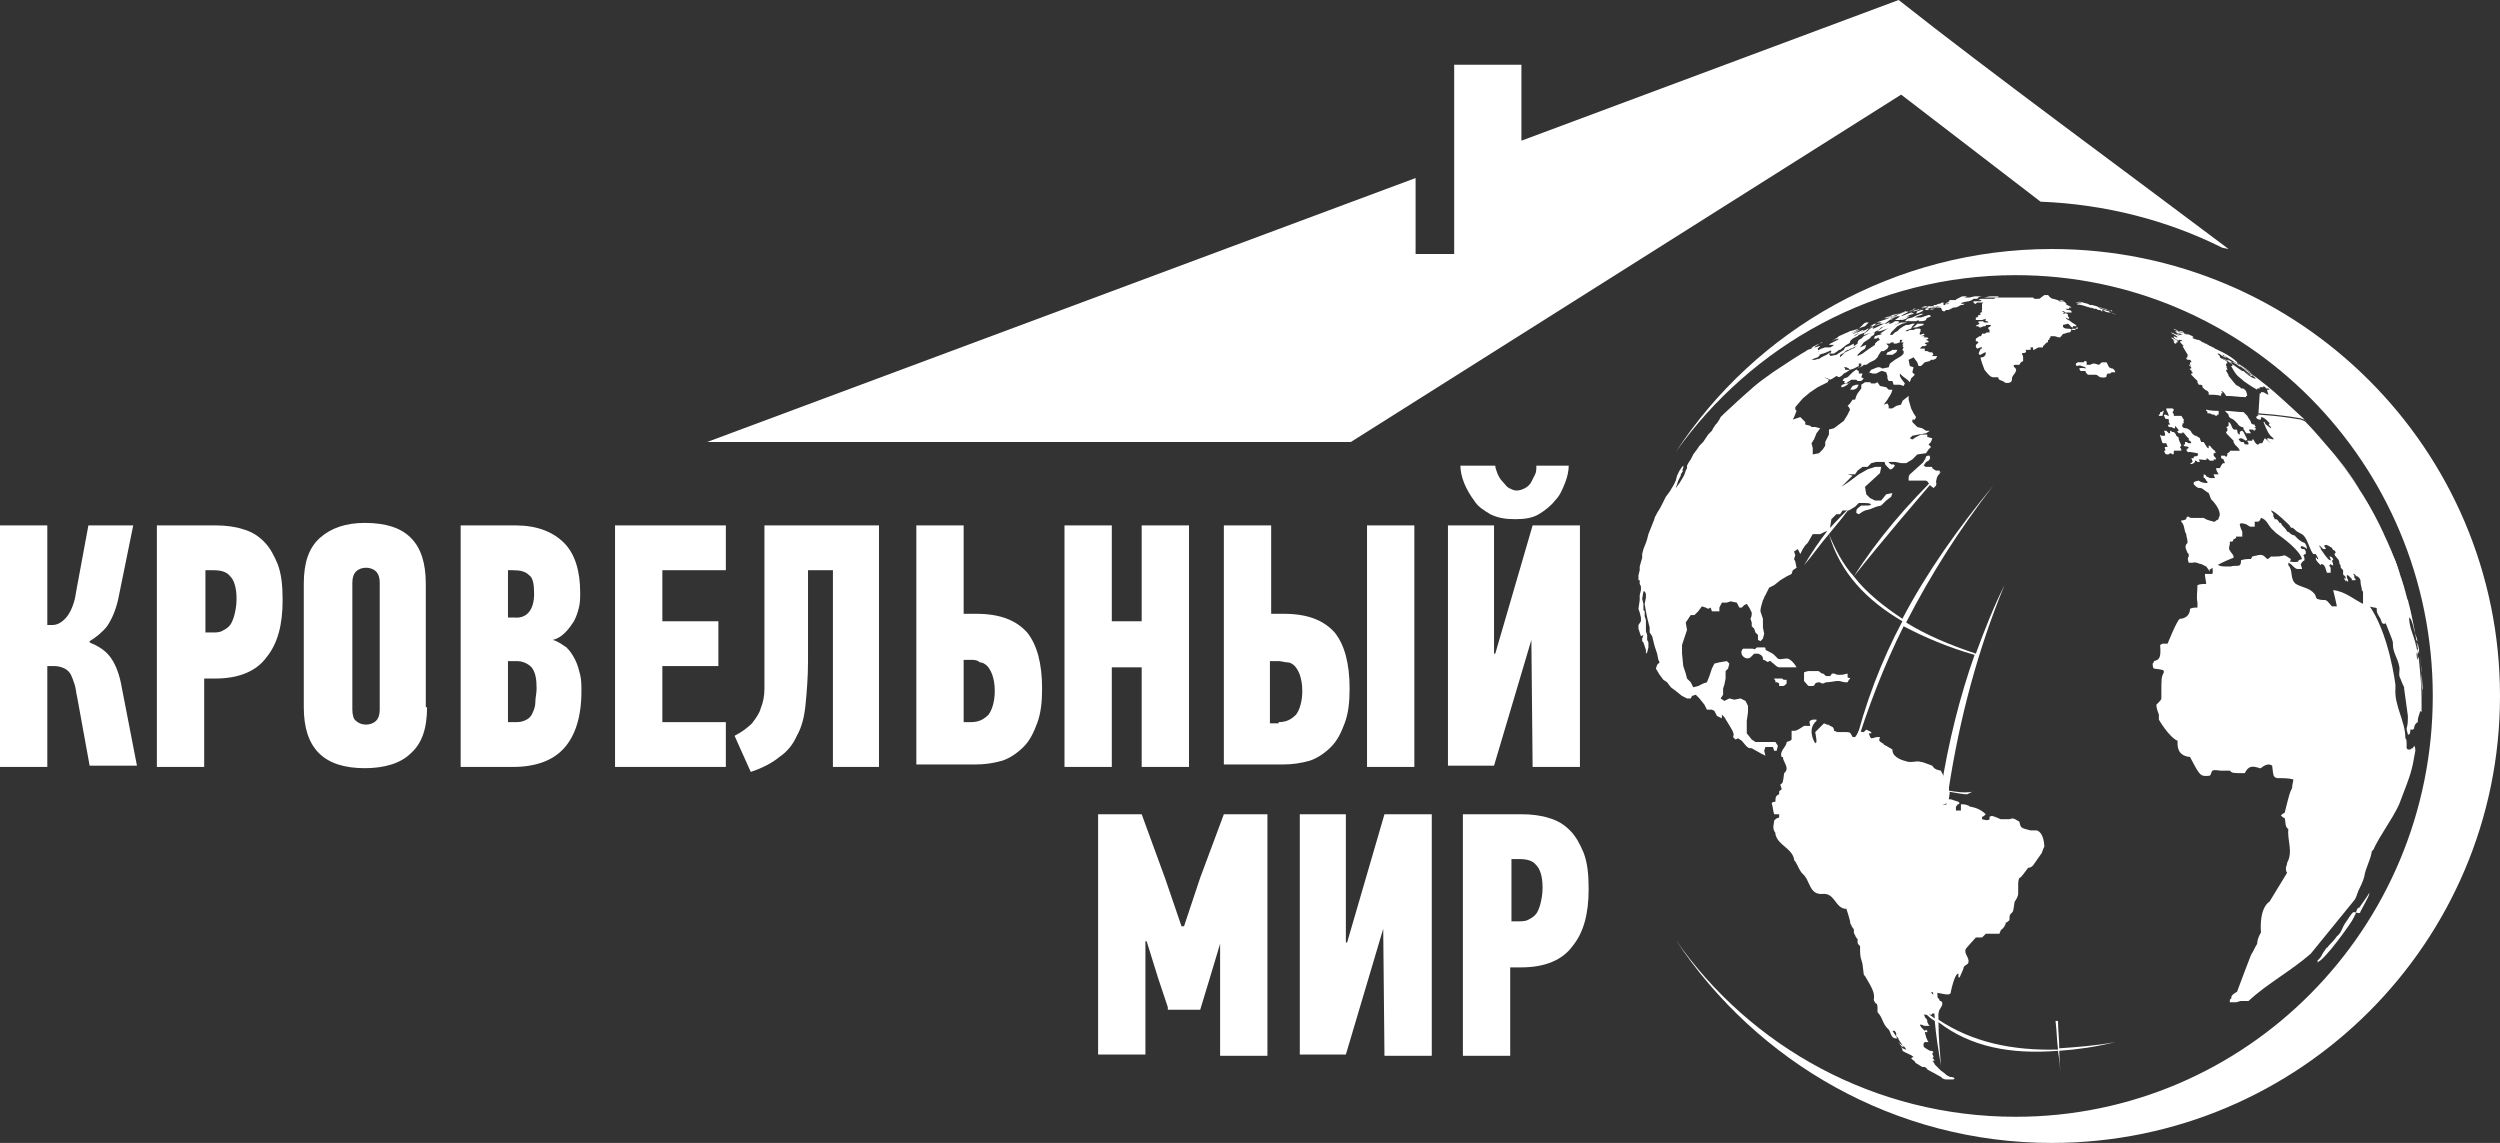 <?xml version="1.0" encoding="utf-8"?>
<!-- Generator: Adobe Illustrator 22.1.0, SVG Export Plug-In . SVG Version: 6.00 Build 0)  -->
<svg version="1.1" id="Layer_1" xmlns="http://www.w3.org/2000/svg" xmlns:xlink="http://www.w3.org/1999/xlink" x="0px" y="0px"
	 viewBox="0 0 200.8 91.8" style="enable-background:new 0 0 200.8 91.8;" xml:space="preserve" fill="#fff">
<rect x="0" y="0" width="200.8" height="91.8" fill="#333333" stroke="none"/>
<g>
	<path class="st0" d="M177.4,27.9c-0.1,0-0.2-0.1-0.2-0.1l-0.2-0.1l0.1,0.1l0,0l0,0L177.4,27.9C177.5,27.9,177.5,27.9,177.4,27.9
		c0.1,0.1,0.2,0.1,0.2,0.1l0,0C177.6,28,177.5,27.9,177.4,27.9L177.4,27.9z"/>
	<path class="st0" d="M176.2,27.3l-0.3-0.2c0.1,0,0.1,0.1,0.2,0.1C176.1,27.2,176.2,27.2,176.2,27.3c0.1,0,0.2,0.1,0.3,0.2
		C176.4,27.4,176.3,27.3,176.2,27.3L176.2,27.3z"/>
	<path class="st0" d="M175.6,26.9l-0.2-0.1l-0.2-0.1c-0.2-0.1-0.3-0.1-0.5-0.2c0,0-0.1,0-0.1-0.1c0.1,0.1,0.3,0.1,0.3,0.1l-0.1,0
		c0.1,0,0.1,0.1,0.2,0.1l0.1,0c0,0,0.1,0,0.1,0.1l0,0C175.3,26.8,175.4,26.9,175.6,26.9L175.6,26.9l0.3,0.2
		C175.8,27,175.7,27,175.6,26.9L175.6,26.9z"/>
	<path class="st0" d="M193.4,48.3c0-0.2-0.1-0.3-0.1-0.5L193.4,48.3C193.5,48.3,193.5,48.3,193.4,48.3
		C193.5,48.3,193.5,48.4,193.4,48.3L193.4,48.3L193.4,48.3z"/>
	<path class="st0" d="M193.1,47.2l-0.2-0.6c-0.1-0.3-0.2-0.7-0.4-1.1l-0.1-0.3l-0.3-0.8c0.4,0.8,0.5,1.2,0.8,2.2l0.2,0.8L193.1,47.2
		L193.1,47.2z"/>
	<path class="st0" d="M180.9,30c-0.4-0.3-0.8-0.6-1.3-0.9l0,0C180,29.4,180.4,29.7,180.9,30C180.9,30,180.9,30,180.9,30L180.9,30z"
		/>
	<path class="st0" d="M179.3,29C179.3,29,179.3,29,179.3,29L179.3,29C179.2,28.9,179.2,28.9,179.3,29L179.3,29c0,0,0.1,0,0.2,0.1
		l0.1,0.1C179.5,29.1,179.4,29,179.3,29L179.3,29z"/>
	<polygon class="st0" points="179.4,29.1 179.4,29.1 179.4,29.1 179.4,29.1 	"/>
	<path class="st0" d="M179.3,29c0.5,0.3,1,0.7,1.5,1C180.4,29.7,179.8,29.3,179.3,29L179.3,29z"/>
	<polygon class="st0" points="194.4,53.8 194.4,53.8 194.4,53.8 194.4,53.8 	"/>
	<path class="st0" d="M194.5,54.5L194.5,54.5L194.5,54.5C194.5,54.5,194.5,54.5,194.5,54.5L194.5,54.5z"/>
	<path class="st0" d="M194.5,54.5L194.5,54.5c0,0,0-0.1,0-0.1v0C194.5,54.4,194.5,54.4,194.5,54.5L194.5,54.5L194.5,54.5z"/>
	<path class="st0" d="M194.4,54.2C194.4,54.2,194.4,54.2,194.4,54.2c0-0.1,0-0.1,0-0.2C194.4,54.1,194.4,54.1,194.4,54.2L194.4,54.2
		L194.4,54.2z"/>
	<path class="st0" d="M194.4,53.9C194.4,53.9,194.4,54,194.4,53.9C194.4,54,194.4,53.9,194.4,53.9L194.4,53.9z"/>
	<path class="st0" d="M194.2,52l0-0.3l0.1,0.5v0c0,0.1,0,0.2,0,0.3c0,0,0,0,0,0C194.2,52.3,194.2,52.1,194.2,52L194.2,52z"/>
	<path class="st0" d="M193.4,48.4C193.5,48.3,193.5,48.3,193.4,48.4c0,0.1,0.1,0.2,0.1,0.3L193.4,48.4L193.4,48.4z"/>
	<path class="st0" d="M139.9,32c-0.2,0.2-0.5,0.4-0.7,0.6C139.4,32.4,139.6,32.2,139.9,32L139.9,32z"/>
	<path class="st0" d="M149.1,31.2c0,0,0.1-0.1,0.1-0.1c0-0.1,0.1-0.2,0.1-0.2l-0.2,0l-0.3,0.1l-0.2,0.3c0.1,0,0.2,0,0.3,0
		L149.1,31.2L149.1,31.2z"/>
	<path class="st0" d="M148.5,30.8L148.5,30.8l0.1-0.1C148.6,30.7,148.5,30.7,148.5,30.8c-0.1,0-0.1,0-0.2,0c0,0-0.1,0-0.3,0.1
		c0,0-0.1,0-0.1,0.1c0,0,0,0.1,0,0.1c0,0,0.1,0,0.1,0C148.3,31,148.5,30.8,148.5,30.8L148.5,30.8z"/>
	<path class="st0" d="M154.2,26.2l0.3-0.1l0-0.1l-0.3,0c-0.1,0-0.1,0-0.2,0l-0.2,0.2l-0.2,0.1l0.3,0L154.2,26.2L154.2,26.2z"/>
	<path class="st0" d="M178.6,28.6c-0.1-0.1-0.2-0.1-0.3-0.2l-0.1,0c0.1,0,0.1,0.1,0.2,0.1c0.1,0.1,0.3,0.2,0.4,0.3l0,0
		c0,0-0.1-0.1-0.1-0.1l0,0C178.6,28.6,178.6,28.6,178.6,28.6L178.6,28.6z"/>
	<path class="st0" d="M177.1,27.7c-0.1-0.1-0.2-0.1-0.3-0.2c0.1,0,0.1,0.1,0.2,0.1c-0.1,0-0.1-0.1-0.2-0.1l0,0c0,0,0.1,0,0.1,0.1
		l0,0c-0.3-0.1-0.5-0.3-0.7-0.4l0,0c-0.2-0.1-0.4-0.2-0.6-0.3l1.4,0.7L177.1,27.7L177.1,27.7L177.1,27.7z"/>
	<path class="st0" d="M177.5,27.9C177.4,27.9,177.4,27.8,177.5,27.9l-0.1-0.1l-0.2-0.1L177.5,27.9L177.5,27.9L177.5,27.9z"/>
	<path class="st0" d="M167.6,24.4c-0.1,0-0.2-0.1-0.3-0.1l0,0l0,0c-0.3-0.1-0.4-0.1-0.4-0.1c0.1,0,0.2,0,0.3,0.1l-0.1,0l-0.2,0l0,0
		c0,0-0.1,0-0.1,0c0,0,0.1,0,0.1,0l0,0l-0.1,0l0,0c0.3,0.1,0.4,0.1,0.5,0.1c-0.2,0-0.4-0.1-0.6-0.1c0,0,0.2,0.1,0.4,0.1l0,0
		c0,0,0.1,0,0.1,0l0,0c0,0,0.2,0,0.2,0c0,0-0.1,0-0.1,0C167.4,24.5,167.5,24.5,167.6,24.4c0,0.1,0.1,0.1,0.1,0.1l0.1,0
		c0.1,0,0.2,0.1,0.3,0c-0.1,0-0.1,0-0.2,0c0,0,0.1,0,0.1,0C167.9,24.5,167.8,24.5,167.6,24.4L167.6,24.4L167.6,24.4L167.6,24.4z"/>
	<polygon class="st0" points="167.6,24.5 167.6,24.5 167.6,24.5 167.6,24.5 	"/>
	<path class="st0" d="M169.7,25L169.7,25c-0.3-0.1-0.5-0.1-0.6-0.2c0,0-0.1,0-0.1,0c-0.2-0.1-0.4-0.1-0.6-0.2c0,0-0.3-0.1-0.4-0.1
		l0.1,0c0,0,0,0-0.2,0c-0.1,0-0.1,0-0.2-0.1c-0.2,0-0.4-0.1-0.7-0.1l0,0c0.1,0,0.2,0,0.2,0.1c0,0,0.1,0,0.1,0
		c0.3,0.1,0.3,0.1,0.4,0.1c0,0,0,0-0.3-0.1c0,0-0.1,0-0.1,0c0,0-0.1,0-0.1,0c0,0-0.1,0-0.1,0c-0.1,0-0.1,0-0.2,0
		c0.1,0,0.1,0,0.2,0.1h0c0,0-0.1,0-0.1,0c-0.1,0-0.1,0-0.2-0.1c0,0,0.1,0,0.1,0c0,0-0.1,0-0.1,0l0,0c0.4,0.1,0.7,0.2,1.1,0.3
		c-0.2,0-0.3-0.1-0.4-0.1c0.2,0.1,0.4,0.1,0.6,0.2c0,0,0,0-0.2-0.1c0.1,0,0.3,0.1,0.4,0.1l0,0l0,0c0,0-0.2-0.1-0.3-0.1
		c0,0-0.1,0-0.1,0l0,0c0.1,0,0.1,0,0.3,0.1l0.1,0l-0.1,0l0.1,0c0.1,0,0.1,0,0.2,0.1l0.1,0c0,0,0,0,0,0l0,0l-0.1,0l0,0c0,0,0,0,0,0
		c0,0,0,0,0.1,0c0.1,0,0.1,0,0.2,0.1l0,0l0,0c0.1,0,0.1,0,0.1,0c0,0,0,0-0.1-0.1l0,0c0.1,0,0.1,0,0.3,0.1l0,0c-0.1,0-0.1,0-0.1,0
		c0,0,0.3,0.1,0.4,0.1c0.1,0,0.2,0,0.6,0.2l0,0c0,0-0.6-0.2-0.6-0.3l0,0c-0.1,0-0.3-0.1-0.4-0.1l0,0c0,0,0,0-0.5-0.2
		c0,0,0.1,0,0.1,0c0.6,0.2,0.6,0.2,1.1,0.3l0,0c0,0-0.1,0-0.1-0.1C169.5,25,169.5,25,169.7,25l0.1,0.1
		C169.8,25.1,169.8,25.1,169.7,25C169.7,25,169.7,25,169.7,25L169.7,25L169.7,25z"/>
	<path class="st0" d="M194.1,51.5c-0.2-1.1-0.4-2.2-0.7-3.3c-0.1-0.1-0.3-0.2-0.6-0.2c-0.4-0.1-1.1-0.2-1.9-0.3c0,0,0.1,0.5,0,0.6
		l0,0.1l0,0l0,0c0,0-0.1,0-0.1,0l0,0l0,0l0,0l0,0l0-0.1l0-0.1c0,0-0.1,0-0.1,0c0,0-0.2,0-0.2-0.1l0,0l0,0l0,0.1
		c0.1,0.1,0.1,0.1,0.2,0.1c0.1,0.1,0.1,0.1,0.1,0.1l0,0.1c0,0,0.1,0.1,0.1,0.1c0,0,0,0.1,0,0.2l0,0.1l0,0.1c0,0.3,0.2,0.5,0.3,0.7
		c0.1,0.3,0.1,0.3,0.2,0.4c0,0,0,0,0.1,0l0.1,0c0-0.1,0-0.2,0-0.2l0,0.1c0.6,1.5,0.6,1.5,0.6,1.7c0,0,0,0.1,0,0.1
		c0,0.6,0.4,1.1,0.5,1.7c0.1,0.3-0.1,0.7,0.1,1c0.1,0.3,0.2,0.5,0.3,0.7l0,0.1l0.3,2.2c0,0.4,0,0.7-0.1,1c0,0.2,0.1,0.4,0.1,0.5
		c0,0,0.1,0,0.1,0c0.1-0.1,0.1-0.3,0.1-0.4c0.1,0,0.1,0,0.2,0l0,0l0,0.1c0-0.1,0-0.1,0.1-0.2c0-0.2,0.1-0.4,0.3-0.5
		c0-0.1,0-0.1,0-0.2c0-0.1,0.2-0.7,0.2-0.7l0.1,0.1c0-0.4,0-0.6,0-0.6l0,0c0-0.2,0-0.3,0-0.5c0-1-0.1-2-0.2-3l0,0.1
		c0-0.2,0-0.3-0.1-0.5c0-0.2,0-0.4-0.1-0.6c0-0.1,0-0.1,0-0.2c0,0.2,0,0.2,0.1,0.9l0,0l0,0c0,0,0-0.1,0-0.1l0,0c0,0.1,0,0.2,0,0.3
		c-0.1-0.1-0.1-0.5-0.1-0.5l0-0.1c0,0,0,0,0,0c0,0,0,0.1,0.1,0.1c0-0.1,0-0.1,0-0.2l0,0l0,0c0-0.1,0-0.1-0.1-0.2c0,0,0,0,0,0
		c0-0.2-0.1-0.4-0.1-0.5c-0.2-0.7-0.5-1.3-0.5-2c0,0,0.2,0,0.4,1c0.2,0.6,0.3,0.9,0.3,1l0,0l0,0l0-0.1c0,0,0,0,0,0
		C194.1,51.4,194.1,51.4,194.1,51.5L194.1,51.5L194.1,51.5z"/>
	<path class="st0" d="M193.4,48.3c-1.1-4.4-3.2-8.4-5.9-11.8l0.8,1c1,1.4,1,1.4,2.6,4.3c0.8,1.5,0.8,1.5,2,4.7L193.4,48.3
		L193.4,48.3L193.4,48.3z"/>
	<path class="st0" d="M181.2,33.2c0.1,0,0.2,0,0.2,0l-0.1,0l0,0l0,0C181.3,33.2,181.3,33.2,181.2,33.2l0-0.1l0,0l0,0l0,0l0,0l0,0
		L181.2,33.2L181.2,33.2L181.2,33.2L181.2,33.2z"/>
	<path class="st0" d="M175.6,27.7c-0.1-0.1-0.2-0.1-0.4-0.2l0,0l0,0l0,0h0l-0.1,0l0,0C175.3,27.6,175.4,27.7,175.6,27.7
		C175.5,27.7,175.6,27.7,175.6,27.7L175.6,27.7z"/>
	<path class="st0" d="M181.4,33.2c1.6,0.1,2.8,0.3,3.4,0.4c0.2,0.1,0.4,0.1,0.4,0.2l-0.2-0.2c-2.5-2.3-2.5-2.3-3.8-3.3l-1.8-1.3l0,0
		c-0.1-0.1-0.4-0.3-0.6-0.4c0.1,0.1,0.1,0.1,0.3,0.2v0l0.1,0.1l0,0c0.3,0.2,0.6,0.3,0.8,0.6l0,0c-0.2-0.1-0.4-0.3-0.7-0.4l0,0
		c-0.1-0.1-0.2-0.1-0.3-0.2c-0.1-0.1-0.1-0.1-0.1-0.1c-0.1-0.1-0.2-0.1-0.3-0.2l0,0c-0.1-0.1-0.1-0.1-0.2-0.1c0,0,0,0,0,0
		c0,0,0.1,0.1,0.2,0.1c0,0,0.1,0,0.1,0c0.2,0.1,0.3,0.2,0.5,0.3c0.3,0.2,0.3,0.2,0.3,0.2c0.1,0,0.1,0.1,0.3,0.2c0,0,0,0,0.1,0
		c0.1,0.1,0.3,0.2,0.4,0.3c0,0-0.1,0-0.1,0c-0.1,0-0.1-0.1-0.1-0.1c0,0-0.1,0-0.1-0.1l0,0c0.1,0.1,0.2,0.2,0.3,0.3v0
		c0.2,0.2,0.4,0.3,0.7,0.5l0,0c-0.1,0-0.1,0-0.2-0.1l0,0c-0.1,0-0.3-0.1-0.5-0.3c0.2,0.2,0.2,0.2,0.4,0.3c0.1,0.1,0.1,0.1,0.1,0.1
		c0,0,0,0,0.1,0c0.1,0,0.2,0.1,0.3,0.2c0,0,0,0-0.1,0l0,0c-0.2,0-0.7-0.4-0.9-0.6c-0.1,0-0.1,0-0.1,0l-0.3-0.2
		c-0.4-0.3-0.9-0.6-1.4-0.9c0.2,0.1,0.8,0.4,0.8,0.4c0.1,0,0.1,0,0.2,0c0.1,0,0.2,0.1,0.3,0.1c0,0,0,0,0,0l0,0c0,0,0-0.1,0-0.1
		c-0.6-0.6-1.6-1-1.8-1.1c-0.1-0.1-0.1-0.1-0.2-0.1c-0.1-0.1-0.1-0.1-0.2-0.1c0,0,0,0,0,0c-0.1-0.1-0.2-0.1-0.3-0.2l-0.1,0
		c0.1,0.1,0.1,0.1,0.2,0.1c0,0,0,0,0,0c-0.1,0-0.1,0-0.3-0.2c0,0,0,0-0.1,0c-0.1-0.1-0.1-0.1-0.3-0.2l-0.1,0l0,0c0,0,0,0-0.3-0.1
		c-0.1,0-0.1-0.1-0.1-0.1l0.1,0c0,0-0.1-0.1-0.1-0.1c-0.4-0.2-0.6-0.2-0.6-0.2c0.1,0,0.2,0.1,0.2,0.1c-0.1,0-0.2-0.1-0.2-0.1
		c0,0-0.1,0-0.1-0.1c-0.1,0-0.1-0.1-0.1-0.1c-0.1,0-0.1,0-0.2,0c0.2,0.1,0.2,0.1,0.3,0.2c0,0,0.1,0,0.1,0.1l0.1,0l0,0
		c-0.2-0.1-0.2-0.1-0.4-0.2c-0.1,0-0.1,0-0.1,0l-0.2-0.1l-0.1,0l0,0l0,0l0,0c0.1,0.1,0.1,0.1,0.2,0.1l0,0c0,0-0.1,0-0.2-0.1
		c-0.1,0-0.1,0-0.1,0l0,0c0.1,0.1,0.2,0.2,0.4,0.2c0.1,0,0.1,0.1,0.2,0.1l-0.1,0c-0.1,0-0.2,0-0.3-0.1c0,0,0,0-0.1,0
		c0.3,0.2,0.3,0.2,0.3,0.2c-0.2-0.1-0.5-0.2-0.7-0.3c0,0,0,0.1,0.1,0.1c0,0,0.4,0.2,0.4,0.3c-0.1,0-0.1,0-0.3-0.1l0,0.1l0,0
		c0,0,0.1,0.1,0.1,0.1c0.1,0.1,0.2,0.1,0.2,0.1c0,0,0.1,0.1,0.1,0.1l0,0c-0.1,0-0.5-0.3-0.6-0.3c0,0.1,0.1,0.1,0.2,0.2
		c0,0-0.1,0-0.1,0c0,0,0,0,0.2,0.1c0,0-0.1,0-0.1,0c0,0,0,0.1,0,0.1l0,0c0,0,0.1,0.1,0.1,0.1l0,0l0,0c0,0,0.1,0,0.1,0
		c0,0,0-0.1,0-0.1l0.1,0l0-0.1c0,0,0.1-0.1,0.1-0.1c0.2,0,0.2,0,0.3,0.1c0,0-0.1,0-0.1,0l0,0l-0.1,0c0,0.1,0.3,0.4,0.3,0.4l-0.1,0
		c0,0,0.4,0.7,0.5,0.8l-0.1-0.1c0,0.1,0,0.1,0,0.2c0,0-0.1,0-0.1,0.1c0,0,0.1,0.1,0.1,0.1l0.1,0c0.1,0,0.1,0,0.1,0
		c0.1,0.1,0.1,0.1,0.1,0.1c0,0,0,0.1,0,0.1l-0.1,0c0,0.1,0,0.1,0,0.1c0,0.1,0,0.1,0.1,0.2l0,0c0,0-0.1,0-0.1-0.1c-0.1,0-0.1,0-0.1,0
		l0.1,0.1c0,0,0.1,0.1,0.1,0.1l0,0.1l-0.1,0c0,0,0,0,0,0h0l0,0h0l0,0c0,0.1,0,0.1-0.1,0.1H176l0,0.1c0.1,0.1,0.2,0.2,0,0.2
		c0,0,0,0.1,0,0.1c0.1,0.1,0.1,0.1,0.2,0.2l0,0c0.1,0.1,0.2,0.2,0.3,0.3c0,0,0,0,0,0l0,0.1c0,0.1,0.1,0.1,0.1,0.2c0,0,0.1,0,0.1,0
		c0.2,0,0.2,0.1,0.2,0.1l0,0.1c0,0,0.1,0.1,0.1,0.1l0,0c0.1,0.1,0.1,0.1,0.3,0.2c0.1,0.1,0.1,0.1,0.1,0.2l0,0.1c0.3,0,0.7,0,1,0.1
		c0-0.1,0-0.1,0-0.2l0,0l0.1,0c0-0.1,0-0.1-0.1-0.2c0.2,0,0.4,0.4,0.4,0.4c0.6,0,1.1,0.1,1.6,0.1l0-0.1l0.1,0c0-0.1-0.1-0.4-0.1-0.4
		c0,0-0.1-0.1-0.1-0.1c-0.1-0.1-0.1-0.1-0.3-0.1c-0.1-0.2-0.4-0.2-0.5-0.4c-0.2-0.2-0.3-0.4-0.5-0.6c0-0.2-0.2-0.3-0.2-0.5l0.1,0
		c0-0.1,0-0.1-0.1-0.2c0,0,0.1,0,0.1,0c-0.1-0.1-0.1-0.1-0.1-0.2l0-0.1l0.1,0c0-0.3-0.4-0.3-0.6-0.5l0-0.1c-0.1-0.1-0.2-0.2-0.2-0.2
		c0,0,0.1,0,0.1,0c0,0,0,0,0,0h0l0,0h0c0.1,0,0.2,0.1,0.3,0.2l0-0.1c0.1,0,0.1,0,0.3,0.2c0.1,0.1,0.2,0.2,0.2,0.2c0,0-0.1,0-0.1,0
		c0.4,0.3,0.4,0.3,0.4,0.5c0,0-0.1,0-0.1,0l0,0c0.4,0.7,0.4,0.7,0.9,1.1c0.1,0.1,0.1,0.1,0.1,0.1c0,0,0.7,0.5,1.1,0.7l0,0
		c0,0,0-0.1,0-0.1c0.1,0,0.2,0,0.2,0c0,0,0-0.1,0-0.1c0.1,0,0.2,0,0.3,0l0-0.1c0,0,0,0,0,0c0.1,0.1,0.2,0.1,0.2,0.2
		c0.1,0,0.1,0,0.2,0l0.1,0.1l0,0c0,0,0,0-0.2,0c0,0.1,0,0.1,0.1,0.4c-0.1,0-0.2-0.1-0.4-0.2l0,0c-0.1,0-0.1,0-0.2,0l0,0l0,0.1
		c0,0-0.1,0-0.1,0l0,0C181.4,33.1,181.4,33.2,181.4,33.2L181.4,33.2L181.4,33.2z"/>
	<path class="st0" d="M178.2,33c-0.3,0-0.6,0-1-0.1l0,0c0,0,0,0,0,0.1c0,0,0.1,0,0.1,0.1l0,0.1c0.2,0,0.2,0,0.2,0l0,0
		c0,0,0,0,0.2,0.1l0.1,0c0.1,0,0.1,0.1,0.2,0.1c0,0,0.1,0,0.1-0.1l0,0c0.1,0,0.1,0,0.1,0l0-0.1C178.2,33.1,178.2,33.1,178.2,33
		L178.2,33L178.2,33z"/>
	<path class="st0" d="M180.2,33.1c-0.5,0-1-0.1-1.5-0.1c0.1,0.1,0.2,0.2,0.3,0.3l0,0l0,0.1c0,0,0.1,0.2,0.2,0.2
		c0.2,0.1,0.2,0.1,0.3,0.2l0.1,0.1l0.1,0.1c0.1,0.2,0.3,0.3,0.4,0.3c0,0,0.1,0,0.1,0.1c0,0.1,0,0.1,0.1,0.2l0,0
		c0,0.1,0.1,0.1,0.1,0.2c0.1,0,0.3,0,0.4,0c-0.2-0.3-0.2-0.3-0.1-0.3c0,0,0,0,0.1,0l0.1,0c0.1,0,0.1,0.1,0.2,0.1c0,0,0-0.1,0-0.1
		c0,0,0,0,0.1,0c0-0.1-0.1-0.2-0.2-0.2c0.1,0,0.1,0,0.2,0c-0.1-0.1-0.1-0.1-0.1-0.2c0,0-0.1,0-0.1,0c-0.1,0-0.1-0.1-0.2-0.1
		c0,0,0-0.1,0-0.1c-0.1-0.2-0.2-0.3-0.3-0.5L180.2,33.1L180.2,33.1L180.2,33.1L180.2,33.1z"/>
	<path class="st0" d="M193.4,48.3c-1.1-4.4-3.2-8.4-5.9-11.8c-0.7-0.8-1.6-1.9-2.3-2.6c-0.1-0.1-0.2-0.1-0.4-0.2
		c-0.6-0.1-1.8-0.3-3.4-0.4c-0.1,0-0.2,0-0.2,0c0.1,0,0.1,0,0.1,0h0l0,0h0l0.1,0.1c-0.1,0-0.1,0-0.2,0.1c0.1,0.2,0.2,0.2,0.4,0.2
		c0-0.1,0-0.1,0-0.2c0.3,0,0.7,0.5,0.7,0.5c-0.1,0.1-0.1,0.1,0.1,0.3c0,0.1,0,0.1,0,0.1c0,0,0,0-0.4-0.3l0,0c0,0-0.1-0.1-0.1-0.2
		c0,0-0.1,0-0.1,0c0.3,0.7,0.4,1,0.8,1.3l0,0.1c-0.4-0.1-0.4-0.1-0.5-0.1c0,0.2,0.2,0.3,0.3,0.4l0,0c-0.2-0.1-0.3-0.3-0.5-0.4
		c0,0,0,0-0.2,0.4c-0.1,0-0.1,0-0.2,0c-0.2,0.3-0.4-0.1-0.5-0.3c0,0-0.1,0-0.1,0c0,0,0,0.1,0,0.1c0,0-0.1,0-0.1,0
		c-0.1,0-0.1,0-0.2,0c0,0-0.1,0-0.1,0c0,0.1,0.1,0.1,0.1,0.2c0,0.1,0,0.1-0.1,0.1c-0.2,0-0.2,0-0.3-0.2l-0.1,0c0,0-0.1,0-0.1,0
		c0,0-0.1-0.1-0.1-0.1l-0.1-0.1c0.1-0.1,0.1-0.1,0.2-0.1c0.1,0,0.2,0.1,0.4,0.2l0.1-0.1c-0.1-0.2-0.3-0.6-0.3-0.6
		c-0.1-0.1-0.1-0.1-0.1-0.1c-0.1,0-0.1,0-0.2,0.1c0,0,0,0.1,0,0.1c0,0.1,0,0.1,0,0.1c-0.1,0-0.2-0.1-0.2-0.3c0-0.1-0.1-0.1-0.1-0.1
		c-0.4,0.1-0.3-0.5-0.6-0.6c0,0,0,0,0,0.3c0,0-0.1,0.1-0.2,0.1c0,0,0.1,0.1,0.1,0.1c0,0,0,0,0,0.1c0,0,0,0.1,0,0.1l-0.1,0.1
		c0,0.1,0,0.1,0.6,0.7c0,0,0,0.1,0,0.1c0,0.1,0.1,0.1,0.1,0.2c0.1,0.1,0.2,0.2,0.3,0.3c0,0.1,0.1,0.1,0.1,0.2c0,0-0.1,0-0.1,0
		c-0.1,0-0.1,0-0.2,0l-0.1,0c-0.1,0-0.1,0-0.4,0c0,0,0,0.1,0,0.1c-0.1,0-0.1,0.1-0.2,0.1c0,0.2,0,0.2-0.1,0.3l-0.1-0.1
		c0,0-0.1,0-0.1,0l-0.1,0c0,0-0.1,0-0.1,0c0,0,0,0.1,0,0.2l0.2,0.1c0,0.1,0.1,0.2,0.1,0.3c-0.2,0-0.2,0-0.4,0.4c0,0-0.1,0-0.1,0
		c-0.1,0-0.1,0-0.2,0c0,0.2,0.1,0.3,0.2,0.5c-0.2,0-0.2,0-0.4,0c0,0.1,0.1,0.2,0.1,0.3c-0.1,0-0.2,0-0.3,0c-0.1,0-0.1,0-0.3-0.1
		c-0.1,0-0.1-0.1-0.1-0.1c0,0-0.1-0.1-0.2-0.1c0,0.1,0,0.2,0,0.3l0.1,0c0,0.1,0.1,0.1,0.1,0.2l0.1,0.1c0,0,0,0.1,0,0.1
		c-0.5,0-0.7-0.2-0.7-0.2c-0.4,0.1-0.4,0.1-0.4,0.2c0,0,0,0.1,0,0.1c0.1,0.1,0.1,0.1,0.1,0.1c0.2,0.2,0.3,0.2,0.4,0.2
		c0.1,0,0.1,0,0.1,0c0.2,0.1,0.4,0.3,0.6,0.4c0.1,0.2,0.1,0.3,0.2,0.5c0.4,0.4,0.9,1.1,0.6,1.5c0,0,0,0.1,0,0.1
		c-0.2,0.1-0.2,0.1-0.3,0.2c0,0-0.1,0-0.1,0c-0.3-0.1-0.5-0.1-0.8-0.3c-0.3,0-0.5,0-0.8,0c-0.3,0-0.3,0-0.4-0.1c-0.1,0-0.1,0-0.1,0
		l-0.1,0.1c0,0,0,0.1,0,0.1c-0.2,0.1-0.3,0.1-0.4,0.1l0,0.1c0.3,0.3,0.2,0.7,0.4,1c0,0.2,0.1,0.4,0.1,0.6c0,0,0,0.1,0,0.1
		c-0.3,0.3-0.1,0.5,0,0.8l0.1,0.1c0,0.1,0,0.1,0,0.1c0,0,0,0.1,0,0.1c-0.1,0.1-0.1,0.2,0,0.5c0.1,0,0.2,0,0.3,0
		c0.3-0.1,0.5,0.1,0.7,0.1c0,0,0,0,0.4,0.2c0.1,0.1,0.2,0.3,0.3,0.4c0,0,0-0.1,0-0.1l-0.1,0c1.1-0.7,2-1,2-1c0-0.1,0-0.2-0.1-0.3
		c-0.3-0.4-0.3-0.4-0.2-0.8c0-0.1,0-0.1,0-0.2c0.1,0,0.1,0,0.2,0c0,0,0.1-0.1,0.1-0.2c0,0,0.1,0,0.2-0.1l0-0.1c0.2,0,0.5,0,0.5,0
		c0-0.1,0-0.2,0-0.3l0-0.1c-0.2-0.4-0.2-0.6-0.2-0.6c0.1-0.1,0.1-0.1,0.5,0h0l0,0h0l0,0h0c0.3,0.2,0.3,0.2,0.4,0.2
		c0.1,0,0.1,0,0.2,0c0,0,0.1,0,0.1,0c0-0.3,0-0.3,0-0.4c0.1,0,0.1,0,0.2,0c0.1,0,0.2,0,0.3-0.3c0.5,0.1,0.6,0.7,1,1
		c0.1,0.1,0.1,0.1,0.2,0.2c0.7,0.5,1.9,1.4,2.1,2.1c-0.3,0.1-0.3,0.1-0.3,0.2c-0.3,0.1-0.5,0-0.8,0c0,0,0,0.1,0,0.1
		c0.3,0.1,0.4,0.4,0.7,0.5c0.1,0,0.3,0,0.4,0c0-0.1-0.1-0.3-0.1-0.4c0.1-0.1,0.1-0.2,0.3-0.3c0-0.1,0-0.3-0.1-0.4
		c0,0,0.1-0.1,0.2-0.1c0,0,0-0.1,0-0.2c0-0.1-0.1-0.1-0.1-0.2c-0.1,0-0.2,0-0.2,0c-0.1-0.1-0.1-0.1-0.1-0.1c0,0,0-0.1,0-0.1
		c0.1-0.1,0.1,0,0.2,0c0.2,0.1,0.2,0.1,0.3,0.2c0-0.2-0.1-0.4-0.2-0.5c-0.4-0.1-0.8-0.6-0.8-0.6c-0.3,0-0.4-0.3-0.6-0.3
		c-0.1-0.3-0.4-0.4-0.5-0.7c0,0-0.1,0-0.1,0c-0.2-0.3-0.2-0.3-0.4-0.3c0-0.1-0.1-0.2-0.1-0.2l0-0.1c0-0.1,0-0.1,0-0.1
		c-0.2-0.3-0.2-0.3-0.2-0.3c0.3,0,1.5,1.2,1.5,1.2c0.1,0.2,0.1,0.2,0.3,0.2c0,0,0,0.1,0.1,0.1c0.2,0.3,0.6,0.3,0.8,0.6
		c0.3,0.4,0.4,1,0.7,1.4c0.1,0,0.1,0,0.2,0c0.1,0.2,0.2,0.3,0.2,0.4c0,0-0.1,0-0.1,0c0,0,0-0.1,0-0.1c0,0-0.1,0-0.1,0
		c0,0.2,0.1,0.3,0.4,0.6c0,0,0-0.1,0.1-0.1c0.3,0.1,0.3,0.5,0.4,0.7c0.1,0,0.1,0,0.2,0c0,0,0.1,0,0.1,0c0-0.2,0-0.2,0-0.3
		c0,0,0-0.1,0-0.1c0,0-0.1-0.1-0.1-0.2l0.1-0.1c0,0,0.1,0.1,0.1,0.1c0.1,0,0.1,0,0.1,0c0-0.1,0-0.1-0.1-0.4c0,0,0.1,0,0.1,0l0-0.1
		c-0.1-0.2-0.2-0.2-0.3-0.2c0.1,0.2,0.1,0.2,0.1,0.3c-0.1,0-0.2,0-0.8-0.9c0-0.1,0-0.1-0.1-0.2c0,0,0-0.1,0-0.1l0.1,0.1
		c0.1,0.1,0.1,0.1,0.2,0.2c0.1,0,0.1,0,0.1,0l0.1,0c0-0.1,0-0.1-0.1-0.2c0,0,0-0.1,0-0.1c0.2-0.1,0.4,0.1,0.6,0.2
		c0.1,0.2,0.1,0.2,0.2,0.2c0,0,0.1,0.1,0.1,0.2l-0.1,0.1c0.1,0.3,0.4,0.4,0.4,0.7c0,0.1,0,0.1,0.1,0.2c0,0,0,0.1,0,0.1
		c0,0.1,0,0.1,0.2,0.3l0,0.1l0,0l0,0.1l0,0.1l0,0c0,0.1,0.1,0.1,0.1,0.2l0,0.1l0,0.1c0.1,0.2,0.1,0.2,0.1,0.3l0,0.1l0,0
		c0,0,0-0.1,0-0.2l0-0.1c0-0.1,0-0.1-0.1-0.2c0,0,0-0.1,0-0.1c0-0.1,0-0.1,0-0.1l0,0l0,0l0,0l0,0c0,0,0.1,0.1,0.1,0.2l0,0.1l0,0.1
		l0,0l0,0c0,0,0.1,0,0.1,0.1c0.1,0,0.1,0,0.1,0l0,0l0,0l0,0l0-0.1c-0.1-0.2-0.1-0.2-0.1-0.3l0-0.1l0,0c0.1,0,0.1,0,0.2,0.1
		c0,0,0.1,0.1,0.1,0.1c0,0,0.1,0.1,0.1,0.1l0,0.1l0,0l0,0l0,0c0.1,0,0.2,0,0.3,0c0-0.1,0-0.1-0.1-0.2l0-0.1c0-0.1,0-0.1-0.1-0.2
		l0.1,0l0,0l0,0c0,0,0,0,0.2,0.2c0.1,0,0.1,0,0.1,0l0,0l0,0l0,0l0,0c0,0,0,0.1,0.1,0.1l0,0c0.1,0.2,0.1,0.2,0.1,0.3
		c0,0.3,0.1,0.5,0.1,0.6l0,0.1c0.1,0.1,0.1,0.1,0.1,0.3l0,0l0,0.1c0,0.1,0,0.1,0,0.2v0.1c0,0.3,0,0.3,0,0.3l0,0l0,0.1l0,0.1
		c0.8,0.2,1.5,0.3,1.9,0.4C193.2,48.1,193.4,48.2,193.4,48.3L193.4,48.3z"/>
	<path class="st0" d="M194.5,54.5l0-0.6v0c0,0,0-0.1,0-0.1l0,0c-0.1-0.6-0.1-1.1-0.1-1.1l0,0c0,0.2,0,0.3,0,0.3c0.1,1,0.2,2,0.2,3
		l0,0v-0.2c0-0.2,0-0.3,0-0.5l0,0c0,0,0,0.1,0,0.1C194.5,55.4,194.5,55,194.5,54.5L194.5,54.5z"/>
	<path class="st0" d="M194.2,52.1l-0.1-0.5c-0.2-1-0.4-2.3-0.7-3.3l0,0c0.3,1.1,0.5,2.2,0.7,3.3C194.2,51.7,194.2,51.9,194.2,52.1
		L194.2,52.1L194.2,52.1L194.2,52.1z"/>
	<path class="st0" d="M173.8,33L173.8,33l-0.1,0c0,0,0,0.1-0.1,0.1l-0.1,0l0,0l0,0.1c0,0,0,0.1-0.1,0.1c0,0,0,0.1,0,0.1l0.1,0l0.1,0
		c0,0,0,0,0,0l0,0v0l0,0c0.1,0,0.1,0,0.1,0l0,0l0,0l0-0.1l0,0C173.8,33,173.8,33,173.8,33L173.8,33z"/>
	<path class="st0" d="M178,36.4c0-0.1-0.1-0.1-0.1-0.2c-0.2-0.1-0.3-0.3-0.4-0.4l-0.1,0c0,0,0,0,0,0.2c-0.1,0-0.1,0-0.4-0.5
		c-0.1,0-0.1,0-0.2,0c-0.1-0.2-0.1-0.3-0.1-0.3c-0.1-0.1-0.2-0.1-0.3-0.2l-0.1,0c-0.1-0.1-0.2-0.1-0.3-0.3c0-0.1-0.3-0.3-0.4-0.3
		c-0.2,0-0.4-0.1-0.3-0.3c0-0.1,0-0.1,0-0.1c0.1,0,0.1,0,0.1,0c0,0,0-0.1,0-0.1c-0.1-0.1,0.1-0.2,0-0.2c-0.1-0.1-0.1-0.2-0.2-0.3
		c-0.2,0-0.4,0-0.6,0c0-0.1,0-0.1,0-0.1c0-0.1-0.1-0.1-0.1-0.2c0,0,0.1-0.1,0.1-0.2c-0.1-0.1-0.1-0.1-0.1-0.1l-0.1,0
		c0,0-0.1,0-0.1,0c0,0-0.1,0-0.3,0l0,0c0,0.1,0,0.2,0.1,0.3c0,0.1,0.1,0.2,0.1,0.3c-0.1,0-0.2-0.1-0.3-0.1c-0.2,0,0,0.2,0,0.3
		c0.1,0.1,0.2,0,0.3,0.1v0.1c0,0,0,0.1,0,0.1c0,0.1,0.1,0.1,0.1,0.2c-0.2,0-0.2,0-0.1,0.2c0,0,0.1,0,0.2,0c0,0,0,0,0.2,0.1
		c0,0,0.1,0,0.1,0c0-0.1,0-0.1,0-0.2c0,0,0.3,0.3,0.3,0.4c-0.2,0-0.1,0.1,0,0.2c0.1,0,0.2,0,0.3,0l0-0.1c0.2,0.1,0.3,0.4,0.5,0.5
		c0,0.2,0,0.2,0.1,0.2c0.1,0.1,0.1,0.2,0.1,0.2l-0.2,0c-0.1,0-0.1-0.1-0.2-0.1l0,0l-0.1,0c0,0,0,0,0,0.1l0,0.1c0,0-0.1,0-0.1,0
		l0,0.1c0.1,0.1,0.4,0,0.4,0.2c0,0,0,0-0.1,0c0,0.1,0,0.1,0,0.1c0,0,0,0-0.1,0l0,0h0l0,0h0c0.1,0.3,0.2,0.2,0.3,0.2
		c0,0,0.6,0.1,0.6,0.1c0,0,0.1,0.1,0,0.2c-0.1,0.1-0.2,0-0.3,0.1c0,0,0,0.1,0,0.1c-0.1,0-0.1,0-0.2,0c0.1,0.2,0.1,0.2,0.1,0.3
		c-0.1,0.1-0.1,0.1-0.2,0.1c0.1,0.1,0.1,0.1,0.3,0l0.1-0.1l0-0.1c0.1,0,0.1,0,0.2,0.1c0.1,0,0.1,0,0.2,0c-0.1-0.2-0.1-0.2,0-0.2
		c0.6,0.1,0.6,0,0.5-0.1l0,0c0.1,0,0.2,0.1,0.3,0.2l0,0c0.1,0,0.2,0,0.3,0c0,0,0-0.1,0-0.1c0.1,0,0.1,0,0.2,0c0-0.1-0.1-0.2-0.2-0.3
		l0-0.1c0,0,0,0,0-0.1c0,0,0.1,0,0.1,0c0,0,0-0.1,0-0.2C177.9,36.4,178,36.4,178,36.4L178,36.4z"/>
	<polygon class="st0" points="174,35.1 174,35.1 173.9,35.1 174,35.1 	"/>
	<path class="st0" d="M175,35.2c0-0.1-0.1-0.1-0.2-0.2c0,0,0-0.1-0.1-0.2c0,0,0,0-0.1-0.1c0,0-0.1,0-0.1,0c0,0-0.1,0-0.1-0.1l0,0
		c-0.1,0-0.1,0-0.1,0.1l0,0.1l-0.1,0c-0.1-0.1-0.1-0.1-0.2-0.2c0,0-0.1,0-0.2,0c0.1,0.1,0.1,0.3,0.1,0.4l0,0l0,0l-0.1,0
		c0,0-0.1,0-0.1,0l0,0c0,0-0.1,0-0.1,0c-0.1-0.1-0.1-0.1-0.1,0c0.1,0.2,0.1,0.4,0.2,0.6c0.1,0,0.1,0,0.3,0c0,0.1,0.1,0.2,0.1,0.3
		c-0.1,0-0.1,0-0.2,0c-0.1,0.1,0.1,0.2,0,0.3c-0.1,0-0.1,0,0,0.2c0,0.1,0.2,0.1,0.2,0.1c0.1,0,0.1,0,0.2-0.1c0,0,0.1,0,0.2,0.1
		c0.1,0,0.1-0.1,0.1-0.1c0,0,0,0,0-0.1c0,0,0,0,0-0.1c0.2,0,0.4,0,0.6,0c0,0,0-0.1,0-0.1c0-0.1-0.1-0.1-0.1-0.2
		c0.1-0.1,0.1-0.1,0.1-0.1c0-0.1-0.1-0.2-0.2-0.5c0-0.1,0-0.1-0.1-0.2C175,35.3,175,35.2,175,35.2L175,35.2z"/>
	<path class="st0" d="M189.6,73.2C189.6,73.2,189.7,73.2,189.6,73.2c0.7-1.3,0.7-1.3,0.7-1.5c-0.1,0.2-0.1,0.2-0.8,1.2
		c-0.2,0-0.2,0.3-0.3,0.4c-0.2-0.1-0.2-0.1-0.8,0.8c-0.3,0.4-0.3,0.8-0.7,1.1l0,0c-0.2,0.3-0.5,0.6-0.7,0.8c0,0,0,0.1-0.1,0.1
		c-0.1,0.1-0.2,0.3-0.3,0.4c0,0.1-0.1,0.1-0.1,0.2c-0.1,0.2-0.2,0.3-0.4,0.5l0,0c0,0,0.1,0,0.1,0c-0.1,0.1-0.1,0.1-0.1,0.1l0,0v0
		c0.6-0.1,2.9-3.4,2.9-3.5c0-0.1,0.1-0.1,0.1-0.2c0-0.1,0.1-0.1,0.1-0.2c0,0,0-0.1,0.1-0.1C189.5,73.4,189.6,73.3,189.6,73.2
		L189.6,73.2z"/>
	<path class="st0" d="M194,60.3c0-0.1,0-0.3-0.1-0.4c0,0.1-0.1,0.1-0.1,0.2c-0.1,0-0.1,0-0.2,0.1c0,0,0,0-0.2,0c0,0-0.1-0.1-0.1-0.1
		c0-0.7,0-0.7-0.1-0.8c0-1.4-0.9-2.6-0.8-4c0-0.1,0-0.2,0-0.3c0,0-0.5-4.2-2.2-6.5c0,0,0,0-0.1,0c0,0-0.1,0.1-0.1,0.1l0,0
		c-0.9-0.4-1.6-1.1-2.6-1.2c0.1,0.4,0.2,0.8,0.3,1.3c-0.1,0-0.1,0-0.2,0c0,0-0.1,0-0.2,0c-0.2-0.2-0.3-0.4-0.5-0.5
		c-0.2,0-0.4,0-0.7-0.1c-0.1-0.1-0.1-0.3-0.2-0.4c-0.4-0.5-1-0.5-1.5-0.8c-0.5-0.4-0.2-1.1-0.6-1.5c0-0.1,0-0.1,0-0.2
		c0.1,0,0.2-0.2,0.2-0.3c-0.3-0.2-0.3-0.2-0.5-0.3c-0.4,0.1-0.4,0.1-1.1,0.1c-0.1,0.1-0.2,0.2-0.3,0.2c-0.4-0.4-0.4-0.4-1.2-0.2
		c0,0.1-0.1,0.1-0.1,0.2c-0.3,0-0.5,0-0.8,0.1c0,0.1,0,0.3-0.1,0.4c-0.2,0.1-0.5,0-0.7,0.1c0,0-0.1,0-0.2,0c-0.1,0-0.1,0-0.2,0
		c0,0,0,0-0.1,0c-0.4,0-0.5-0.1-0.7-0.2c-0.1,0-0.1-0.1-0.2-0.1c-0.2,0.3,0,0.6-0.1,0.9c-0.3,0-0.3,0-0.6,0c0,0.3,0.1,0.6,0.1,0.8
		c-0.2,0-0.5,0-0.7,0.1c0,0.5-0.1,0.9,0,1.4c0,0.1,0,0.2,0,0.4c-0.2,0-0.4,0-0.6,0.1c0,0.6-0.5,0.8-0.8,0.8c-0.2,0-1,2-1,2
		c-0.1,0-0.1,0-0.2,0c0,0,0,0-0.2,0c-0.1,0-0.1,0.1-0.2,0.1c0.1,1.1-0.1,1.2-0.5,1.3c0,0.1,0,0.1-0.1,0.2c0,0.1,0,0.3,0.1,0.4
		c0.8,0.1,0.8,0.1,0.8,0.3c-0.2,0.4-0.2,0.4-0.2,1.8c0,0.1,0,0.1,0,0.2c0,0.2,0,0.2-0.4,0.6c0,0.3,0.1,0.5,0.2,0.8
		c0,0.1,0,0.1,0,0.4c0,0,0.8,1.4,1.5,1.7c0,0.3-0.1,1.2,1,1.3c0.8,1.5,0.8,1.6,1.6,1.5c0.1-0.1,0.1-0.3,0.2-0.4c0.2-0.1,0.5,0,0.7,0
		c0,0,0.1,0,0.1,0c0.2,0,0.2,0,0.6,0c0.2,0.2,0.2,0.2,1.2,0.2c0.3-0.6,0.6-0.6,1.2-0.4c0,0,0.1,0,0.1,0c0,0,0.5-0.5,0.9-0.2
		c0.1,0.9,0.1,0.9,0.4,1c0.5,0,0.9,0,1.3,0.1c0,0.2-0.1,0.4-0.1,0.7c-0.2,0.4-0.2,0.4-0.6,2c-0.1,0-0.2,0.1-0.3,0.2
		c0.1,0.1,0.2,0.2,0.3,0.2c0.1,0.3,0,0.7,0.3,0.9c-0.1,0.9,0.4,1.8-0.1,2.7c0,0.1,0,0.1-0.1,0.4c0,0.1,0,0.3,0.1,0.4l-1.4,2.3
		c-0.9,0.6-0.7,2.5-0.7,2.5c-0.3,0.5-0.3,0.8-0.3,0.9c-0.2,0.3-0.3,0.6-0.5,0.9c0,0-1,2.6-1.1,2.9c0,0,0,0.1-0.1,0.1
		c-0.3,0.2-0.3,0.2-0.4,0.4c0,0,0.1,0,0,0.1c0,0-0.1,0.1-0.1,0.1c0,0.1,0,0.1,0,0.2c0.1,0,0.3,0,0.5,0c0.1,0,0.3-0.1,0.4-0.1
		c0.2,0,0.3,0,0.6,0c1.5-1.4,3.4-2.4,5-3.8l3.5-4.3c0.1-0.1,0.1-0.2,0.2-0.4c0-0.1,0.1-0.2,0.1-0.3c0.2-0.4,0.4-0.8,0.5-1.2
		c0.1-0.7,0.5-1.3,0.6-2c0,0,0-0.1,0.1-0.1c0.6-1.3,1.5-2.4,2.1-3.7C193.7,62,193.7,62,194,60.3L194,60.3z"/>
	<path class="st0" d="M164.2,68c0,0,0-1.1-0.6-1.3c-0.2,0-0.3,0-0.5,0c-0.8-0.2-0.8-0.2-0.9-0.7c-0.5-0.3-0.5-0.3-0.8-0.2
		c-0.2,0-0.4,0-0.7,0c-0.7-0.3-0.7-0.3-0.9-0.2c0,0.1,0,0.1,0,0.2c-0.1,0.1-0.2,0.1-0.6,0c0,0,0-0.1,0-0.2c0.1,0,0.2-0.1,0.3-0.2
		c-0.2-0.2-0.6-0.5-1.2-0.6c0,0-0.1,0-0.2-0.1c-0.3-0.1-0.3-0.1-0.6-0.1c0,0.2,0,0.3,0,0.5c-0.1,0-0.3,0-0.4,0c0-0.1,0-0.1,0-0.3
		c0.1-0.1,0.1-0.2,0.2-0.2c0,0,0.1-0.1,0.1-0.1c0,0-0.1-0.1-0.1-0.1c0,0-0.3-0.1-0.6-0.2h-0.1c0,0-0.1,0-0.2,0c0,0.4,0,0.5-0.4,0.4
		c0-0.1,0-0.1,0-0.3l0-0.2c0.2,0,0.2,0,0.5-0.1c0.1-0.6,0-0.8,0-0.9c-0.1,0-0.2,0-0.3,0c0-0.2,0-0.4-0.1-0.7c0-0.2-0.2-0.4-0.2-0.5
		c-0.6-0.1-0.6-0.3-0.7-0.4c-0.8-0.3-0.8-0.3-0.9-0.3c-0.3-0.1-0.5,0-0.8,0c-0.1,0-0.1,0-0.2,0c-1.3-0.3-1.3-0.8-1.3-1
		c-0.5-0.3-0.5-0.3-0.7-0.4c0,0,0-0.1-0.1-0.1c-0.3-0.2-0.3-0.2-0.2-0.5c0,0-0.1,0-0.2,0c-0.2,0-0.3,0.1-0.5,0.1
		c-0.1-0.1-0.1-0.1-0.2-0.4c0,0,0.1,0,0.2,0c0,0,0-0.1,0-0.1c-0.2-0.1-0.2-0.1-0.4-0.2l-0.2,0.2c0,0,0,0-0.1,0
		c-0.1,0-0.2-0.1-0.3-0.1c-0.1,0.2-0.2,0.4-0.3,0.5c0,0-0.1,0-0.2,0c-0.2-0.4-0.2-0.4-0.6-0.4c-0.2,0-0.3,0-0.6,0
		c-0.1,0-0.2-0.1-0.3-0.1c0-0.1,0-0.2-0.1-0.3c-0.2-0.1-0.4-0.2-0.7-0.3c0,0-0.1,0.1-0.1,0.1c0,0,0,0-0.6,0.6
		c0.1,0.6,0.1,0.6,0.1,0.8c0,0-0.1,0.1-0.1,0.1c-0.2-0.3-0.6-1.2,0.1-1.8l0-0.1c-0.1,0-0.1,0-0.3,0c-0.3,0.1-0.3,0.1-0.2,0.5
		c-0.2,0-0.4,0-0.5,0c-0.6,0.4-0.6,0.4-1,0.4c0,0.2,0,0.4,0,0.7c-0.1,0.1-0.1,0.1-0.4,0.2c0,0.4-0.6,0.7-0.4,1.2c0,0,0.1,0,0.1,0
		c0,0.4,0.6,0.9,0.1,1.3c-0.1,0.8-0.1,0.8-0.3,0.9c0,0.1,0.1,0.3,0.1,0.4c-0.1,0.1-0.2,0.1-0.2,0.2c0,0.1,0,0.2,0,0.2
		c-0.3,0.1-0.3,0.3-0.3,0.6c-0.1,0-0.2,0-0.3,0.1c0.1,0.3,0.1,0.6,0.2,0.9c0.1,0,0.3,0,0.4,0c0,0.1,0,0.1,0,0.2c0,0,0,0.1-0.1,0.1
		c-0.1,0-0.2,0.1-0.3,0.2c0,0.3-0.2,0.6,0.1,1c0,0,0,0.1,0,0.1c0.2,0.9,1.3,1.1,1.5,2c0,0.1,0,0.1,0.1,0.2c0.2,0.3,0.3,0.7,0.6,1
		c0.6,0.5,0.5,1.7,1.6,1.6c1-0.1,1,1.2,1.9,1.2c0.1,0.3,0.2,0.6,0.3,1c0,0.1,0,0.2,0.1,0.3l0,0c0,0,0,0.1,0.1,0.2c0,0,0,0.1,0.1,0.1
		c0,0,0,0,0,0.2c0,0.1,0,0.2,0.1,0.3l0,0c0,0,0,0.1,0.1,0.2c0,0,0,0.1,0.1,0.1l0,0.1c0,0,0,0.1,0,0.2c0,0.1,0.1,0.2,0.2,0.3
		c0,0,0,0.1,0,0.1c0,0,0,0.1,0,0.1c0,0.3,0,0.6,0.1,0.9c0.1,0.3,0.1,0.3,0.2,1.2c0,0,0,0,0.1,0.1c0.6,1,0.8,1.4,0.7,1.9
		c0,0,0,0.1,0.1,0.2c0,0,0,0.1,0.1,0.1c0.1,0.1,0.1,0.1,0.1,0.7c0.4,0.4,0.4,0.9,0.8,1.3c0.3,0.2,0.2,0.7,0.6,0.8c0.1,0,0.1,0,0.2,0
		l-0.4-0.6c0.1,0,0.1,0,0.2,0c0,0.1,0.1,0.1,0.1,0.2c0,0,0,0.1,0,0.2c0.1,0.1,0.2,0.2,0.2,0.3c0,0,0,0,0.4,0.6
		c-0.1,0-0.2-0.1-0.3-0.2l0-0.1c0,0-0.1-0.1-0.1-0.1c0,0,0,0,0,0c0,0.1,0.1,0.1,0.2,0.2c0.3,0.2,0.3,0.2,0.4,0.4
		c-0.1,0-0.3-0.1-0.4-0.2c0,0.1,0.1,0.1,0.1,0.2c0,0,0,0.1,0,0.1c0.3,0.2,0.7,0.3,0.9,0.5c-0.1,0-0.2,0.1-0.2,0.1c0,0,0,0,0.1,0.1
		c0.1,0.1,0.2,0.1,0.2,0.2c0,0,0,0,0.1,0.1c0.2,0.1,0.3,0.2,0.5,0.3l0,0l0.1,0c0,0,0,0,0.1,0c0.1,0.1,0.2,0.1,0.2,0.2l0,0l1.1,0.6
		c0,0,0,0,0.1,0.1c0.2,0.1,0.2,0.1,0.4,0.1c0,0,0,0,0.2,0c0.1,0,0.2,0,0.3,0c0,0,0.1-0.1,0.1-0.1c-0.2-0.1-0.2-0.1-0.4-0.1
		c0,0-0.1-0.1-0.2-0.1c0,0-0.2-0.2-0.5-0.4c0,0,0,0-0.1-0.1c-0.1-0.1-0.2-0.2-0.3-0.3c0,0,0,0-0.1-0.1c0-0.1-0.1-0.1-0.1-0.2
		c0,0-0.1-0.1-0.1-0.1c0.1,0,0.1,0,0.2,0c-0.1-0.1-0.1-0.2-0.2-0.2c0,0,0.1-0.1,0.1-0.1c0-0.1-0.1-0.2-0.1-0.3c0,0,0.1-0.1,0.1-0.1
		c0,0-0.1-0.1-0.2-0.1c0,0-0.1,0-0.1,0c-0.5-0.3-0.5-0.3-0.5-0.4c0,0,0,0,0-0.2c0,0,0.1-0.1,0.1-0.1c0.1,0,0.2,0,0.3,0
		c-0.1-0.1-0.1-0.2-0.2-0.4c0-0.1-0.1-0.3-0.1-0.4c0,0,0.1,0,0.2,0c0,0,0-0.1,0-0.1c0,0,0,0-0.1-0.1h0l0,0h0l0,0
		c0,0-0.1,0.1-0.1,0.1c-0.1-0.1-0.1-0.1-0.3-0.3c0-0.1-0.1-0.1-0.1-0.2c0,0,0.1,0,0.1,0c0.1,0,0.2,0.1,0.3,0.1c0.1,0,0.2,0,0.4,0
		c0,0-0.1-0.1-0.1-0.1c0,0,0,0-0.1-0.2c0-0.2,0-0.2-0.2-0.4c0-0.1,0-0.1-0.1-0.2c0.1,0,0.2,0,0.4,0c0,0,0.1,0,0.2,0
		c0,0,0.1,0,0.1-0.1c0.1,0,0.2,0,0.4,0c0,0,0.1,0,0.1,0c0-0.3,0.2-0.4,0.3-0.7l0-0.1c0-0.1,0-0.1-0.1-0.2c0,0,0,0-0.1,0
		c0,0,0-0.1-0.1-0.2c-0.2-0.2-0.5-0.3-0.6-0.5c0.1,0,0.2,0,0.3,0c1,0.2,1.3,0.3,1.3-0.1c0.3-1.3,0.5-1.4,0.6-1.4c0,0.1,0,0.2,0,0.3
		c0,0,0.1,0,0.1,0c0.1-0.2,0.3-0.7,0.3-0.7c0-0.3,0.4-0.3,0.4-0.5c0.1-0.4-0.4-0.7-0.2-1.1c0,0,0.6-0.7,0.8-0.9c0.1,0,0.3,0,0.5,0
		c0.1-0.1,0.1-0.1,0.3-0.3c0.4,0,0.7,0,1.1,0c0-0.1,0.1-0.2,0.1-0.3c0.2-0.1,0.4-0.4,0.4-0.6c0.1,0,0.2-0.1,0.3-0.2
		c0-0.4,0-0.4,0.2-0.6c0.1-0.1,0.1-0.1,0.2-0.8c0,0,0-0.1,0.1-0.2c0.2-0.3,0.2-0.5,0.2-0.6c0,0,0-0.1,0-0.2c0,0,0-0.1,0-0.1
		c0-0.1,0-0.1,0-0.3c0-0.2,0-0.4,0.1-0.6c0.1,0,0.1,0,0.7-0.8c0.2,0,0.3-0.1,0.4-0.2l0.7-1C164.1,68.2,164.1,68.2,164.2,68L164.2,68
		z"/>
	<path class="st0" d="M148.6,54.5L148.6,54.5c0-0.1-0.1,0-0.2-0.1c0-0.1,0-0.2,0-0.3c-0.4,0.1-0.4,0.1-0.6,0.1c-0.1,0-0.1,0-0.2,0
		c-0.1,0-0.2-0.1-0.3-0.1c0,0-0.1,0-0.1,0c-0.1,0-0.1,0.1-0.2,0.2l-0.3,0c-0.1,0-0.2-0.2-0.3-0.2c-0.2,0-0.2-0.2-0.4-0.2l-0.7,0
		c-0.1,0-0.1,0-0.4,0.1c0,0.2,0,0.5,0,0.7c0.2,0.2,0.3,0.4,0.4,0.4c0.1,0,0.1,0,0.2,0c0.2,0,0.2,0,0.3-0.2c0.1-0.1,0.3-0.1,0.3-0.1
		c0.1,0,0.2,0.1,0.3,0.1c0.1,0,0.2-0.1,0.3-0.1c0.3,0,0.7-0.1,0.8-0.1c0.1,0,0.1,0,0.2,0c0.1,0,0.4,0.1,0.5,0.1c0.1,0,0.1,0,0.2,0
		C148.5,54.6,148.5,54.6,148.6,54.5L148.6,54.5z"/>
	<path class="st0" d="M143.5,54.9L143.5,54.9c0-0.1,0-0.2,0-0.3c0,0-0.1,0-0.2,0c-0.1,0-0.1-0.1-0.2-0.1l-0.1,0c-0.2,0-0.3,0-0.5,0
		c0,0.1,0.1,0.1,0.1,0.2l0,0.1c0,0,0,0,0.1,0c0.1,0,0.2,0.1,0.2,0.1c0,0,0,0.1,0,0.1c0,0,0,0.1,0,0.1c0.1,0,0.1,0,0.2,0
		C143.3,55.1,143.3,55.1,143.5,54.9L143.5,54.9z"/>
	<path class="st0" d="M142.9,53.6c0.5,0,0.9,0,1.4,0c-0.1-0.2-0.4-0.6-0.7-0.7c-0.1,0-0.1,0-0.2,0c-0.2,0-0.4,0.1-0.6,0
		c-0.1-0.1-0.2-0.2-0.3-0.3c-0.1-0.1-0.3-0.2-0.5-0.3c-0.2-0.1-0.2-0.1-0.2-0.2c0-0.1,0-0.1-0.2-0.1c-0.1,0-0.3,0-0.4,0
		c-0.1,0-0.1,0-0.2,0.1c-0.1,0.1-0.2,0-0.2,0c-0.1,0-0.2,0-0.4,0c-0.3,0-0.3,0-0.4,0c-0.4,0.4,0.2,1,0.6,0.7
		c0.1-0.1,0.2-0.2,0.3-0.3c0,0,0.2,0,0.3,0c0,0,0.4,0.1,0.4,0.4c0,0.1,0,0.1,0.1,0.1c0.3,0.2,0.3,0.2,0.4,0.1c0.1,0,0.2,0,0.2,0.1
		C142.5,53.3,142.7,53.6,142.9,53.6L142.9,53.6z"/>
	<path class="st0" d="M169.9,29.9c0-0.1-0.1-0.2-0.1-0.2c0,0-0.1-0.1-0.1-0.1c-0.1,0-0.1,0-0.3-0.1c-0.1-0.2-0.1-0.2-0.2-0.4
		c-0.1,0-0.2,0-0.3,0c-0.1,0-0.1,0-0.3,0.2c-0.1,0-0.3-0.1-0.4-0.1c-0.2,0-0.3,0.1-0.3,0.1c0,0-0.1,0-0.1,0c-0.1,0-0.2,0-0.2,0
		c0,0,0-0.1,0-0.1c0,0,0-0.1,0-0.1c0-0.1-0.1-0.1-0.1-0.1l-0.1,0c0,0,0,0.1,0,0.1c-0.1,0-0.1,0-0.5,0c0,0-0.3,0.1-0.1,0.3
		c0.1,0,0.2-0.1,0.4,0l0.3,0.1c0,0,0,0.1,0.1,0.1c-0.1,0-0.4-0.1-0.6,0c0,0.1,0.1,0.1,0.1,0.2c0.1,0,0.1,0,0.1,0c0.1,0,0.2,0,0.3,0
		l0,0c0,0.1,0.1,0.2,0.1,0.2l0.1,0.1c0,0,0.1,0,0.1,0c0.1,0,0.2,0,0.4,0c0,0,0.1,0,0.1,0c0.2,0,0.3,0.2,0.4,0.2c0,0,0.5,0.1,0.5-0.1
		c0-0.1,0-0.1,0.1-0.2c0,0,0.1,0,0.2,0c0.1-0.1,0.1-0.1,0.1-0.1C169.4,29.9,169.4,29.9,169.9,29.9L169.9,29.9z"/>
	<path class="st0" d="M155.8,38L155.8,38c0-0.1,0-0.2,0-0.2c-0.2,0-0.2,0-0.3,0c0,0-0.2-0.1-0.3-0.2c0-0.1,0-0.1-0.1-0.1
		c-0.1,0-0.2,0-0.4,0c-0.1,0-0.1-0.1-0.2-0.1c0.2-0.3,0.2-0.3,0.4-0.4c0,0,0.2-0.2,0.1-0.3c0,0,0,0,0-0.1c0,0-0.1,0-0.1,0
		c0,0-0.2,0-0.2,0.1c-0.1,0.1,0,0.2-0.1,0.2c-0.1,0.2-0.1,0.2-0.2,0.3c0,0-0.9,0.8-1,0.9c0,0-0.1,0.1-0.1,0.3c0,0.1,0,0.1,0,0.2
		c0.4,0,0.9,0,1.3,0c0.1,0,0.2,0,0.3,0.2c0.2,0.3,0.3,0.3,0.4,0.4c0,0,0,0,0.1-0.1c0,0,0.2-0.1,0.1-0.4
		C155.6,38.2,155.6,38.2,155.8,38L155.8,38z"/>
	<path class="st0" d="M152.2,37.4L152.2,37.4c0,0-0.1-0.1-0.1-0.1c0,0-0.1,0-0.1,0c-0.1,0-0.1,0-0.1,0c-0.1-0.1-0.2-0.1-0.2-0.2
		c0-0.1-0.1-0.1-0.1-0.1c0,0-0.1,0-0.1,0c-0.1,0-0.1,0.1-0.2,0.1c0,0,0.1,0,0.1,0.1c0,0,0,0.1,0.1,0.2l0,0c0,0,0.1,0.1,0.1,0.1
		c0,0,0.1,0.1,0.1,0.1c0,0,0,0,0.1,0.1C151.9,37.7,152,37.7,152.2,37.4L152.2,37.4z"/>
	<path class="st0" d="M163.8,24c-0.1,0-0.2,0-0.3,0c0,0-0.1,0-0.1,0h0h0h0l0,0l0,0c0,0,0.1,0,0.1,0c-0.1,0-0.1,0-0.1,0l0,0h0l0,0
		c0,0,0,0,0,0l0,0c-0.1-0.1-0.1-0.1-0.1-0.1c0,0,0,0-0.1,0c-0.1,0-0.1,0-0.1,0c0,0,0,0,0,0l0,0l0,0c0,0-0.1,0-0.1,0l0,0h0l0,0
		c-0.1,0-0.1,0-0.2,0c0,0-0.1,0-0.1,0c0,0-0.1,0-0.1,0h0h0h0l0,0h0h0v0h0l0,0l0,0l0,0c0.1,0,0.1,0,0.2,0c0.1,0,0.1,0,0.2,0l0,0
		l-0.1,0h0c0,0,0,0,0,0c-0.1,0-0.1,0-0.2,0l0,0c0,0,0,0-0.1,0l-0.1,0h-0.1l0,0l0,0l-0.1,0l0,0l0,0c0.1,0,0.2,0,0.2,0
		c0,0-0.1,0-0.1,0l0,0c0,0-0.1,0-0.1,0h0c0,0-0.1,0-0.1,0l0,0l0,0c0,0,0,0-0.1,0l0,0c0,0,0,0-0.1,0c0,0-0.1,0-0.1,0c0,0,0,0,0,0
		h-0.1l0,0h0l0,0v0l0,0l0,0v0l0,0l0,0l0,0v0h0l0,0l0,0h0l0,0h0l0,0h0l0,0l0,0l0,0v0l0,0l0,0l0,0h0l0,0l0,0l0,0l0,0v0l0,0l0,0l0,0
		l0,0l0,0l0,0l0,0h0l0,0l0,0l0,0l0,0l0,0l0,0l0,0l0,0h0l0,0l0,0l0,0h0c0,0-0.1,0-0.1,0l0,0h0l0,0l0,0v0l0,0l0,0l0,0l0,0l0,0l0,0l0,0
		l0,0l0,0l0,0l0,0l0,0v0l0,0v0l0,0l0,0l0,0l0,0l0,0l0,0l0,0l0,0h0c0,0,0,0-0.1,0l0,0l0,0l0,0l0,0l-0.1,0l0,0l0,0c0,0,0,0,0,0l0.1,0
		l0,0l0,0l0,0l0,0l0,0l0,0l0,0l0,0l0,0l0,0l0,0l0,0l0,0l0,0l0,0l0,0l0,0h0l0,0l0,0l0,0l0,0h0l0,0l0,0l0,0h-0.1l0,0l0,0l0,0l0,0l0,0
		l0,0l0,0h0h0h0l0,0l0,0l0,0l0,0l0,0l0,0l0,0l0,0h0h0h0v0l0,0v0l0,0l0,0l0,0l0,0h0l0,0l0,0l0,0l0,0l0,0l0,0h0l0,0l0,0l0,0l0,0l0,0
		l0,0c0,0,0,0,0,0l0,0l0,0l0,0h0l-0.1,0c0,0-0.1,0-0.1,0l0,0l0,0l0,0c0,0-0.1,0-0.2,0l-0.1,0l0,0l0,0l-0.1,0l-0.1,0
		c-0.1,0-0.1,0-0.2,0c0,0-0.1,0-0.1,0l0,0l0,0l0,0h0l0,0l0,0l0,0l0,0l0,0l0,0h0l0,0c0,0-0.1,0-0.1,0l0,0c0,0-0.1,0-0.1,0l0,0l0,0
		l0,0h0c0,0,0.1,0,0.1,0l0,0l0,0c0,0-0.1,0-0.1,0l0,0l0,0l0,0c0,0-0.1,0-0.1,0.1c0,0-0.1,0-0.1,0l0,0l-0.1,0h0c0,0-0.1,0-0.1,0
		l-0.1,0c0,0,0,0-0.1,0c0,0-0.1,0-0.1,0l0,0c0,0,0,0-0.1,0l0,0l0,0c0,0,0,0-0.1,0l0,0c-0.1,0-0.1,0-0.2,0l0,0l0,0l0,0l0,0l0,0l0,0
		l0,0l0,0l-0.1,0c-0.2,0.1-0.2,0.1-0.2,0.1l0,0l0,0c0,0,0.1,0,0.1,0l0,0l0,0l0,0l0,0c0,0,0,0,0,0l0.1,0l0,0c0,0,0.1,0,0.1,0l0,0
		c0,0,0,0,0,0l0,0c0,0-0.1,0-0.1,0.1l0,0l0,0c0,0-0.1,0-0.1,0h0l0,0l0,0h0l0,0l0,0h0h0l0,0c0,0,0,0,0,0c0,0-0.1,0-0.1,0h0l-0.1,0
		l0,0l-0.1,0c0,0-0.1,0-0.1,0c-0.1,0-0.1,0-0.1,0.1l0,0c0,0,0.1,0,0.1,0.1l0,0l0,0l0,0l0,0l0,0l0,0l0,0l0,0l0,0l0,0l0,0l0,0l0,0l0,0
		l0,0l0.1,0h0l0,0l0,0l0,0l0.1-0.1c0,0,0,0,0,0c0,0,0.1,0,0.1,0l0,0l0,0l0,0l0,0l0,0h0.1l0,0c0,0,0.1,0,0.1,0l0,0l0,0l0,0l0,0h0h0h0
		h0h0h0l0,0l0,0l0.1,0l0,0l0,0h0l0,0h0l0,0l0,0l0,0l0,0c0,0,0.1,0,0.1,0l0,0l0,0l0,0l0,0l0,0h0v0l0,0c0,0,0,0,0,0l0,0
		c0,0-0.1,0.1-0.1,0.1v0l0,0l0,0h0l0,0l0,0l0,0l0,0.1l0,0l0,0.1l0,0l0,0l0,0l0,0.1l0,0.1l0,0l0,0.1l0,0c0,0-0.1,0,0,0.1
		c0,0,0,0.1-0.1,0.1c-0.1,0.1-0.1,0.1-0.1,0.1c0,0,0.1,0,0.1,0c0,0,0,0.1-0.1,0.1c0,0-0.1,0-0.1,0c0,0.1,0,0.1-0.1,0.2
		c0,0-0.1,0-0.1,0c0,0,0,0.1,0,0.1l0,0.1c0,0,0.1,0,0.1,0c0,0,0,0,0.1,0l0,0c0.1,0,0.2,0,0.3,0c0,0,0,0,0.3-0.1
		c0,0.1-0.1,0.2,0.1,0.2h0c0.1,0,0.1,0.1,0.1,0.1l0,0l0,0c0,0-0.1,0-0.1,0l0,0h-0.1c-0.1,0-0.2,0-0.2-0.1c-0.4,0-0.4,0-0.4,0.1
		l0.1,0.1c-0.1,0.1-0.3,0.1-0.3,0.2l0,0c0.2,0,0.2,0,0.3,0.1l0.1,0c0.2-0.1,0.2-0.1,0.4-0.1c0-0.1,0-0.1,0.1-0.2c-0.1,0-0.1,0-0.2,0
		l0,0c0,0-0.1,0-0.1,0l0,0c0,0,0.1,0,0.1,0c0.1,0.1,0.1,0.1,0.2,0.1h0.2c0,0,0.1,0,0.1,0l0,0.1l0,0c-0.1,0-0.1,0.1-0.2,0.1
		c0,0,0,0,0,0.1c0.1,0.1,0.1,0.1,0.1,0.1c0,0,0,0.1,0,0.2c-0.1,0-0.1,0-0.2,0c-0.1,0-0.1,0.1-0.2,0.1h0c0,0,0,0-0.1,0
		c0,0-0.1,0-0.1,0c0,0.1-0.1,0.2-0.1,0.2c0,0-0.1,0-0.1,0c-0.3,0.2-0.3,0.2-0.3,0.2c0,0,0,0,0,0.1c0,0,0,0.1,0,0.1
		c0.2,0,0.2,0.1,0.2,0.1c0,0.1-0.2,0.1-0.2,0.3l0,0c0,0,0,0.1,0.1,0.2c0.1,0,0.2-0.1,0.3-0.1c0,0,0,0,0.1,0l0,0c0,0,0,0.1,0,0.1
		c0,0,0,0-0.1,0l0,0c-0.2,0.4-0.2,0.4-0.1,0.5c0.2,0,0.3-0.2,0.5-0.2c0,0.1,0,0.2-0.1,0.3c-0.1,0.1-0.2,0.1-0.3,0.1
		c-0.1,0,0.3,1,0.3,1c0.3,0.4,0.5,0.6,0.7,0.6c0,0,0.1,0,0.1,0c0.1,0,0.1,0,0.2,0l0,0c0.1,0,0.1,0,0.1,0c0,0.3,0.3,0.2,0.5,0.4
		c0.1,0.1,0.6,0.1,0.6-0.2c0,0,0,0,0-0.1c0-0.3,0.6-0.6,0.2-0.9c0,0-0.2-0.2,0.1-0.2c0,0,0,0,0.1,0c0.1,0,0.1,0,0.2,0
		c0.1-0.2,0.1-0.2,0.3-0.3c0-0.1,0-0.2,0-0.3l0,0c0-0.2-0.1-0.2-0.1-0.3l0,0c0.1-0.1,0.2,0,0.3-0.1c0.1-0.1,0-0.1,0-0.2
		c0.1,0,0.3,0,0.4,0c0-0.1,0-0.1,0-0.2c0.1,0,0.1,0,0.2,0c0,0.2,0,0.2,0,0.2c0.2,0,0.3-0.2,0.5-0.2c0,0,0,0,0.1,0c0.1,0,0.1,0,0.2,0
		l0-0.1c0.1-0.1,0.2-0.2,0.3-0.3c0.1,0,0.1,0,0.1-0.2c0,0,0.1,0,0.1,0c0,0,0,0,0-0.1c0.1-0.1,0.1-0.1,0.1-0.2v0l0,0l0.1,0l0,0l0,0
		l0,0l0,0l0,0l0,0c0.1,0,0.1,0,0.2,0c0.1,0,0.3,0.1,0.4,0.1c0.2,0,0.2-0.3,0.4-0.3c0.1,0,0.2-0.1,0.4-0.1c0.2,0,0.1-0.3,0.3-0.3
		c0.1,0,0.2,0,0.3,0c0.1,0,0.1,0,0.1-0.1l0,0l-0.1,0l-0.1,0.1l0,0.1l-0.1,0c0,0,0,0-0.1,0c-0.1,0-0.2-0.1-0.3-0.1c0,0,0,0-0.1,0
		c-0.3,0-0.4-0.1-0.4-0.2c0,0,0-0.1,0-0.1c0.4-0.1,0.4-0.1,0.4-0.1c0.2,0.1,0.2,0.3,0.4,0.3l0,0l0-0.1c0.1,0,0.2,0,0.3,0
		c-0.1-0.2-0.3-0.2-0.5-0.4c-0.1-0.1-0.3-0.1-0.4-0.3l0,0c0.2,0.1,0.2,0.1,0.2,0.1c0,0,0,0,0.1,0l0,0c0-0.1,0-0.1-0.1-0.2
		c0,0,0,0,0-0.1c0-0.1-0.2-0.2-0.3-0.1c0,0-0.1,0-0.1,0l0.1-0.1c0,0,0,0-0.2-0.1l0,0c0.1,0,0.1,0,0.2,0c0,0,0,0.1,0.1,0.1
		c0.1,0,0.1,0,0.2,0l0,0h0c0,0,0,0,0.1,0c0.1,0,0.1,0,0.2,0c0-0.3-0.3-0.1-0.5-0.3l0,0c0.2,0,0.3,0,0.3,0l0-0.1l0,0l0.1,0
		c0,0,0.1,0,0.1,0c-0.1-0.1-0.4-0.2-0.5-0.3c0,0,0,0,0.1,0c0,0-0.1-0.1-0.1-0.1c-0.1,0-0.1,0-0.1-0.1c0,0,0,0,0,0
		c-0.1-0.1-0.3,0-0.4-0.1l0,0c0,0,0,0,0.1,0c0,0,0,0,0.1,0c0,0,0.1,0,0.2,0.1c0,0,0,0,0,0c0,0.1,0,0.1,0.2,0.2l0,0
		c-0.1-0.1-0.2-0.2-0.3-0.2l0,0l0,0c-0.1,0-0.1,0-0.2,0c0,0,0,0-0.1,0l0,0c0,0-0.1-0.1-0.1-0.1l0,0l0,0l0,0c-0.1,0-0.3-0.1-0.4-0.1
		l0,0c0,0-0.1,0-0.2-0.1l0,0c-0.1-0.1-0.1-0.1-0.2-0.1l0.1,0l0,0l0,0c0,0,0,0,0,0c-0.1-0.1-0.1-0.1-0.1-0.1l0,0l0,0l0,0l-0.1,0
		c-0.1,0-0.1,0-0.2,0L163.8,24c0,0.1,0.1,0.1,0.1,0.1l0,0L163.8,24L163.8,24C163.9,24,163.8,24,163.8,24L163.8,24z"/>
	<path class="st0" d="M160.7,23.9C160.7,23.9,160.7,23.9,160.7,23.9L160.7,23.9L160.7,23.9L160.7,23.9l0.1,0L160.7,23.9L160.7,23.9
		l-0.1,0L160.7,23.9L160.7,23.9L160.7,23.9L160.7,23.9L160.7,23.9c-0.1,0-0.1,0-0.2,0l0.1,0l-0.1,0c0,0-0.1,0-0.1,0l0,0l-0.2,0
		c0,0-0.1,0-0.1,0l0,0l0.1,0c-0.1,0-0.3,0-0.4,0l-0.2,0l0.1,0c-0.1,0-0.2,0-0.3,0c0,0,0.1,0,0.1,0l0,0c0.1,0,0.1,0,0.2,0l-0.1,0
		l0.1,0l-0.1,0c-0.1,0-0.2,0-0.3,0l0,0l0.1,0l0,0c-0.1,0-0.2,0-0.3,0l0,0h0l-0.2,0l0,0l-0.2,0l0,0l0,0l-0.2,0c-0.1,0-0.1,0-0.2,0
		l0,0l0,0l0.3,0l0.1,0l0.1,0l-0.2,0l-0.3,0l-0.2,0c0.1,0,0.1,0,0.5-0.1l0,0c0,0,0.1,0,0.1,0l0.2,0l0.2,0c0.1,0,0.2,0,0.3,0l0,0
		l-0.1,0c-0.1,0-0.3,0-0.4,0.1l0.1,0l0,0l0,0l-0.1,0c0,0-0.1,0-0.1,0l-0.1,0l-0.1,0c-0.1,0-0.2,0-0.2,0l0,0l-0.1,0
		c-0.1,0-0.1,0-0.2,0l0,0l-0.1,0l-0.1,0l0.1,0l-0.1,0l-0.1,0c0.2-0.1,0.2-0.1,0.2-0.1l0,0l-0.1,0l-0.2,0l-0.1,0l-0.2,0.1l-0.2,0.1
		l0,0l0.1,0c-0.1,0-0.2,0-0.2,0.1c-0.1,0-0.1,0-0.2,0.1l0.2-0.1l0,0l-0.1,0l-0.1,0l-0.2,0c-0.1,0-0.1,0-0.2,0.1l-0.1,0l0,0
		c0,0,0.1,0,0.1,0l0.1,0l-0.2,0.1l-0.2,0.1c0.1,0,0.1,0,0.5-0.1l-0.2,0.1l-0.3,0.1l-0.1,0l0-0.1l0-0.1c0,0-0.1,0-0.1,0
		c-0.4,0.2-0.4,0.2-0.6,0.2l-0.2,0.1l-0.2,0.1l0,0c0.1,0,0.2,0,0.3-0.1c0,0,0,0,0.3,0l0,0c0.1,0,0.1,0,0.2,0c0,0,0.1,0,0.1,0
		c-0.1,0.1-0.1,0.1-0.2,0.1c0,0,0.1,0,0.1,0c0,0,0.1,0,0.1,0C156,25,156,25,156.2,25l0.1-0.1l-0.2,0.1l0.2-0.1l0.2,0l0.2-0.1
		l0.2-0.1l0.1,0c0.2,0,0.3-0.1,0.5-0.2c0,0,0.1,0,0.1,0c0,0,0.1,0,0.2-0.1l0,0h0l-0.2,0l-0.1,0l0.1-0.1c0.1,0,0.3-0.1,0.4-0.1l0.1,0
		l-0.1,0c0.1,0,0.1,0,0.4-0.1l0.1-0.1l0.1,0l-0.1,0l0.1,0l0.2,0l0.1-0.1l0,0c0,0,0.1,0,0.1,0l0.1,0l0.1,0l0.1,0
		c0.2,0,0.4-0.1,0.6-0.1l0.1,0l0.1,0l0.1,0c-0.1,0-0.1,0-0.3,0l0.1,0l0.1,0h0.1c0,0,0,0,0.1,0c0.1,0,0.2,0,0.2,0
		C160.5,23.9,160.5,23.9,160.7,23.9L160.7,23.9z"/>
	<path class="st0" d="M157,24.4c0.1,0,0.2,0,0.3-0.1c0,0,0,0,0,0l0.2,0c0,0,0.1,0,0.1,0l0.1,0c-0.1,0-0.1,0-0.2,0
		c0,0,0.3-0.1,0.5-0.1c0.1,0,0.2,0,0.3-0.1c-0.1,0-0.2,0-0.2,0l0,0c-0.2,0-0.2,0-0.2,0l-0.1,0c-0.1,0-0.3,0-0.4,0.1l0,0l-0.1,0
		l-0.3,0.1l-0.2,0c-0.1,0-0.2,0-0.3,0.1l0,0c-0.1,0-0.2,0-0.3,0.1l-0.1,0l0.1,0l0.1,0l0.1,0c-0.2,0.1-0.2,0.1-0.3,0.1l-0.1,0l-0.2,0
		l-0.1,0l-0.2,0.1l0,0l0.2,0l0,0l0.2,0l0,0c0,0,0,0,0.2-0.1l0.2-0.1l0,0c0.2-0.1,0.2-0.1,0.2-0.1l0,0
		C156.8,24.5,156.8,24.5,157,24.4L157,24.4z"/>
	<path class="st0" d="M155,24.9c0.1,0,0.4-0.1,0.4-0.1l-0.2,0L155,24.9L155,24.9L155,24.9z"/>
	<path class="st0" d="M154.9,25.5L154.9,25.5l0.2-0.1l-0.1-0.1l-0.1,0l-0.3,0.1l-0.3,0.1l-0.2,0l-0.1,0l-0.2,0l0.2-0.1l0.3-0.1
		l0.2-0.1c0,0-0.1,0-0.1,0c-0.1,0-0.2,0-0.8,0.3l-0.4,0.1l-0.1,0.1l-0.1,0.1l0.2,0c0.1,0,0.2-0.1,0.2-0.1c0,0-0.1,0.1-0.1,0.1l0,0
		c0,0,0,0,0.2,0c0.1,0,0.2,0,0.2,0l0.2,0l0.2-0.1l0,0.1c0.4,0,0.4,0,0.6-0.1C154.7,25.6,154.8,25.5,154.9,25.5L154.9,25.5z"/>
	<path class="st0" d="M152.1,25.8C152.1,25.8,152.1,25.8,152.1,25.8l0.2-0.1L152.1,25.8L152.1,25.8z"/>
	<path class="st0" d="M152.8,25.7l0.3-0.1l0.1-0.1l0.2-0.1l-0.1,0l-0.3,0.1l-0.2,0.1l-0.2,0.1c0,0,0.1,0,0.1,0l0,0L152.8,25.7
		L152.8,25.7z"/>
	<path class="st0" d="M153.9,25.2l0.3-0.1l0.2-0.1l0.1-0.1c0,0-0.1,0-0.1,0l0,0l-0.1,0l-0.3,0.1L153.9,25.2L153.9,25.2L153.9,25.2
		L153.9,25.2z"/>
	<path class="st0" d="M155,24.8c0.1,0,0.1,0,0.2-0.1C155.2,24.8,155.1,24.8,155,24.8C155.1,24.8,155,24.8,155,24.8l-0.2,0
		c-0.1,0-0.1,0-0.2,0.1l0.1,0l0.1,0L155,24.8L155,24.8z"/>
	<polygon class="st0" points="155.3,24.7 155.5,24.7 155.6,24.6 155.6,24.6 155.7,24.5 155.6,24.6 155.4,24.6 155,24.7 155,24.7 
		155.1,24.7 155.3,24.7 155.3,24.7 	"/>
	<path class="st0" d="M156.4,24.4l0.1,0l0.3-0.1l0.1,0l0,0c-0.1,0-0.2,0-0.3,0.1l0,0L156.4,24.4L156.4,24.4z"/>
	<polygon class="st0" points="154.6,24.8 154.8,24.8 155.1,24.7 155.2,24.6 155.4,24.6 155.5,24.5 155.6,24.5 155.5,24.5 
		155.7,24.5 155.8,24.4 155.7,24.4 155.5,24.5 155.3,24.5 155.4,24.5 155.3,24.6 155,24.6 154.9,24.6 154.7,24.7 154.8,24.7 
		154.7,24.7 154.8,24.7 154.8,24.7 154.9,24.7 154.6,24.8 154.6,24.8 	"/>
	<polygon class="st0" points="154.3,24.9 154.4,24.8 154.5,24.8 154.5,24.8 154.2,24.9 154.3,24.9 154.3,24.9 	"/>
	<path class="st0" d="M153.4,25.3c0,0,0.3-0.1,0.3-0.1C153.7,25.1,153.6,25.1,153.4,25.3l0.2-0.2l-0.1,0c-0.5,0.2-0.5,0.2-0.5,0.2
		l0,0l0,0L153.4,25.3l-0.2-0.1l-0.2,0.1l-0.3,0.1l0.1-0.1l0.4-0.2l0.1-0.1l-0.4,0.1c-0.2,0.1-0.3,0.1-0.5,0.2l0,0.1l0.1,0l0.1,0
		l-0.1,0.1l-0.3,0.2l0.2,0l0.1,0l0.1,0l0.2-0.1c0.1,0,0.2-0.1,0.3-0.1C153.3,25.3,153.4,25.3,153.4,25.3L153.4,25.3z"/>
	<path class="st0" d="M152.1,25.6C152.2,25.5,152.2,25.5,152.1,25.6L152.1,25.6C152.1,25.5,152.1,25.6,152.1,25.6l-0.3,0.1
		C151.9,25.6,151.9,25.6,152.1,25.6L152.1,25.6z"/>
	<path class="st0" d="M153.6,25l0.2,0l0.3-0.1l0.1-0.1C154,24.9,153.8,24.9,153.6,25L153.6,25z"/>
	<path class="st0" d="M152,28.5l0.3-0.2l0.1-0.2c-0.4,0-0.4,0-0.4,0c0,0-0.1,0.1-0.4,0.2l-0.1,0.2l0.2,0L152,28.5L152,28.5z"/>
	<path class="st0" d="M152.2,26.1c0.4-0.2,0.4-0.2,0.4-0.2l0,0c0,0-0.1,0-0.1,0l0-0.1c-0.2,0-0.2,0-0.3,0c-0.3,0.2-0.3,0.2-0.5,0.2
		c-0.2,0.1-0.3,0.2-0.5,0.3c-0.1,0.1-0.3,0.2-0.4,0.3l0.2,0l0.3-0.1l0.3-0.1l0.1,0l0.3-0.1L152.2,26.1L152.2,26.1z"/>
	<path class="st0" d="M150.3,26.8l0.4-0.2l0.2-0.1l0.1-0.1l0.1-0.1c0.4-0.1,0.4-0.1,0.6-0.3l0.1-0.1l-0.1,0l-0.2,0.1l0,0l0,0l-0.2,0
		l-0.2,0.1l-0.2,0.1c-0.4,0.2-0.4,0.2-0.5,0.2c0,0,0,0,0.1-0.1l-0.1,0l-0.2,0.1l-0.1,0.1l-0.1,0.1l0,0c-0.3,0.2-0.3,0.2-0.3,0.3
		c0,0,0.1,0,0.3-0.1L150.3,26.8L150.3,26.8z"/>
	<path class="st0" d="M150.3,26.3l0.3-0.2l0.1-0.1l-0.1,0c-0.1,0-0.2,0.1-0.2,0.1L150.3,26.3c0-0.1,0,0-0.2,0.1L150.3,26.3
		L150.3,26.3z"/>
	<polygon class="st0" points="150.3,26.2 150.5,26.1 150.4,26.1 150.2,26.2 150.3,26.2 150.3,26.2 	"/>
	<path class="st0" d="M154.5,24.7c0.2,0,0.2,0,0.3-0.1l-0.1,0l-0.1,0l-0.3,0.1l0,0l0.1,0C154.4,24.7,154.4,24.7,154.5,24.7
		L154.5,24.7L154.5,24.7z"/>
	<polygon class="st0" points="153.9,24.8 154.2,24.8 154.1,24.8 154,24.8 153.9,24.8 153.7,24.9 153.3,25 153.3,25 153.4,25 
		153.5,25 153.7,24.9 153.9,24.8 153.9,24.8 	"/>
	<polygon class="st0" points="153.6,24.9 153.6,24.9 153.9,24.8 154,24.8 153.9,24.8 153.7,24.8 153.6,24.9 153.6,24.9 	"/>
	<path class="st0" d="M151.9,25.6l0.5-0.2l0.1-0.1l0,0l-0.2,0.1l0.1,0l0.2-0.1c0.1,0,0.2-0.1,0.2-0.1l0.2-0.1l-0.1,0l-0.2,0.1
		l-0.1,0l-0.2,0.1c-0.1,0.1-0.1,0.1-0.5,0.2l0,0c-0.2,0.1-0.2,0.1-0.2,0.1c0,0-0.1,0-0.1,0l0.1-0.1l0.3-0.1l0.1,0l0,0l0.1,0l0,0
		l-0.2,0.1l-0.4,0.1l-0.3,0.1l-0.3,0.1l-0.3,0.1l0.1,0l0,0l0.1,0l0.2,0l0,0l0.1,0c-0.1,0-0.1,0-0.2,0.1l-0.1,0l-0.2,0.1l-0.2,0.1
		l-0.1,0c0,0,0.1,0,0.1,0l0.3-0.1l0.3-0.1l0.1,0c0,0,0.1,0,0.1,0c0,0,0.1,0,0.1,0L151.9,25.6L151.9,25.6z"/>
	<path class="st0" d="M152.6,25.2L152.6,25.2l0.3-0.1c-0.1,0-0.1,0-0.1,0l0,0L152.6,25.2L152.6,25.2z"/>
	<polygon class="st0" points="151.2,25.6 151.7,25.4 151.5,25.5 151.2,25.6 151.2,25.6 151.2,25.6 	"/>
	<path class="st0" d="M152.9,25.1l0.3-0.1l0.1,0L153,25L152.9,25.1c0,0-0.9,0.2-0.9,0.2l0,0l-0.2,0.1l-0.3,0.1l-0.1,0.1l0.3-0.1
		l-0.2,0.1l0.2-0.1l0.2-0.1l0.1,0l0.3-0.1l0.2-0.1l-0.3,0.1l0.1,0l0.2-0.1L152.9,25.1L152.9,25.1z"/>
	<path class="st0" d="M148.3,27.7l0.2-0.1l0.1-0.1l0-0.1l0.2-0.2l0.4-0.2l0.1-0.1l0.5-0.2l0.2-0.2l0.1-0.1c0,0-0.1,0-0.1,0
		c-0.1,0.1-0.2,0.1-0.4,0.2l-0.2,0.1l-0.3,0.2l-0.2,0.1l0,0l0.1-0.1l0.2-0.1l0.2-0.1l0.3-0.2l-0.1,0l-0.2,0.1l-0.2,0.1
		c0,0-0.1,0-0.1,0l-0.2,0.1l-0.1,0l0.2-0.1l0.3-0.1l0,0l0,0l-0.1,0l-0.3,0.1l0,0l0.2-0.1l0.3-0.1l0,0l-0.1,0l-0.3,0.1l-0.2,0.1
		l-0.2,0l-0.3,0.1l-0.3,0.2l-0.3,0.1l-0.2,0.1l0,0l-0.1,0.1l0.2-0.1l0.1,0l-0.1,0.1l-0.2,0.1l-0.2,0.1l-0.2,0.1l-0.1,0.1
		c0,0,0.1,0,0.1,0l0.2,0c0,0,0.1,0,0.1,0c-0.1,0.1-0.1,0.1-0.3,0.2l-0.2,0c-0.1,0-0.1,0-0.2,0l-0.3,0.1l-0.4,0.2l0.1,0
		c0,0,0.1,0,0.1,0l-0.3,0.2l-0.1,0.1c0.1,0,0.1,0,0.2,0l0.2,0l0.3-0.1l0.2-0.1l0.3-0.1l0.2-0.1l-0.1,0.1l0.1,0l-0.1,0.2l0.1,0l0.2,0
		l0.3-0.2l0.1-0.1l0.1,0L148.3,27.7L148.3,27.7z"/>
	<polygon class="st0" points="146.9,28.2 147.1,28.1 146.8,28.2 146.4,28.3 146.4,28.4 146.7,28.3 146.9,28.2 146.9,28.2 	"/>
	<path class="st0" d="M149.3,26.4l0.2-0.1l0.3-0.1l0.3-0.1l0,0l-0.3,0.1L150,26l0.1-0.1l0,0l-0.2,0c-0.1,0-0.2,0.1-0.2,0.1
		L149.3,26.4l-0.7,0.2l-0.9,0.4l-0.1,0.1l-0.5,0.3l0.4-0.2l0.1,0l0.3-0.1c0.4-0.2,1.1-0.5,1.1-0.5L149.3,26.4L149.3,26.4z"/>
	<path class="st0" d="M154.9,36.1l0.2-0.2l-0.2-0.2l0.2-0.2l0.1-0.3l-0.4-0.1l0-0.2c-0.2,0-0.3,0-0.5,0l-0.4,0.2l-0.3,0.2l-0.2-0.1
		l0.2-0.2l0.5-0.1l0.6-0.1l0.3-0.2l-0.3,0l-0.3-0.2l-0.4-0.1l-0.2-0.2l-0.2-0.2l0-0.2l0.2,0l0.1-0.2l-0.2-0.3l-0.2-0.4l-0.2-0.7
		l0-0.3l-0.5,0.4c0,0.1-0.1,0.2-0.1,0.3l-0.4,0.1l-0.3,0.2l-0.3,0l0-0.2l-0.1-0.2l-0.3,0.1l0.3-0.4c0.1-0.2,0.2-0.3,0.3-0.5l0.1-0.3
		l-0.3,0l-0.2-0.2L151,31l-0.2-0.3l-0.2,0.1l-0.3,0l-0.1-0.1c-0.1,0-0.3,0-0.4,0l-0.3,0.2l0,0.3l-0.3,0.4l-0.1,0.2l-0.1,0.3
		c-0.1,0-0.1,0-0.2,0l-0.2,0.3l-0.2,0.2l0.1,0.1l0.1,0.2l-0.2,0.4c-0.1,0.2-0.2,0.3-0.3,0.5l-0.4,0.3l-0.4,0.3l-0.4,0.1l0,0.4
		c-0.1,0.2-0.2,0.4-0.3,0.6l0,0.3l-0.2,0.3l-0.3,0.3l-0.5,0.1l0-0.5l-0.1-0.4c0.1-0.1,0.1-0.2,0.2-0.3l0.2-0.5l0.3-0.4l-0.4-0.1
		l-0.3,0l-0.1-0.1l-0.4-0.1l0-0.2l-0.2-0.2l-0.2-0.2l-0.6,0.2l0.1-0.2l0.2-0.5l-0.1-0.1l0-0.2l0.6-0.7l0.6-0.5l0.6-0.4l0.4-0.2
		l0.4-0.2l0.1-0.2l-0.2-0.1l-0.2-0.1l0.3,0.1l0.2,0.1l0.2-0.1l0.3-0.2l0.2,0.1l0.2-0.1l0.2-0.2l0.2-0.1l0.3-0.2l-0.2,0l-0.2,0l0-0.1
		l-0.1-0.1l0.2,0l0.2,0.1l0.1,0.1l0.3-0.1l0.4-0.2l0-0.2c0.1,0,0.1,0,0.2,0l0,0.2l-0.3,0.2l-0.4,0.3c-0.1,0.1-0.3,0.3-0.4,0.4
		l-0.3,0.1l-0.1,0.2l0.2,0c-0.1,0.1-0.1,0.1,0,0.2c0.1,0,0.1,0,0.2-0.1l0.3-0.2l0.3,0l0.1,0l0.1,0.1c0.1,0,0.2,0,0.3,0l0.2-0.2
		l-0.2-0.1l0.1-0.3l-0.3,0l0-0.2l-0.2-0.1c0.1-0.1,0.1-0.1,0.2-0.2l0.1,0l0.2-0.1l0.1-0.1c0.1,0,0.1,0,0.2,0l0.3-0.2l0.4-0.2
		l0.2-0.2l0.1-0.2l0.2-0.3l0.2,0l0.3-0.2l0.1-0.2l-0.1-0.1l-0.1-0.1c0.1,0,0.2,0,0.3,0l0.1-0.1l0.2,0l0,0.1l0.2,0l0.3-0.1l0-0.2
		l0.2,0l-0.1,0.2l0.2,0l-0.1,0.2l0.1,0l-0.1,0.1l0.1,0.1l-0.1,0.2l0.1,0.1l0,0.2l-0.2,0.2l-0.5,0.3l-0.4,0.3l-0.1,0.3l-0.5,0.1
		l-0.2-0.1c-0.1,0-0.2,0-0.2,0l-0.5,0.2c-0.1,0.1-0.1,0.2-0.2,0.2l0.3,0.1l0.3,0l0.2-0.1l0.2-0.1l0.1,0l0.3,0.1l0.1,0.3l0,0.2
		l0.1,0.2c0.1,0,0.2,0,0.3,0l0.1,0.3l0.5,0l0.3,0.1l0.1-0.2l-0.3-0.4l-0.1-0.2l0-0.2l0.2,0.2l0.4,0.3l0.2,0.2c0-0.1,0.1-0.2,0.1-0.3
		l0.3-0.3l-0.2-0.2l0.1-0.4l-0.3-0.1l-0.1-0.5l0.2-0.1l0.2-0.1l0.3,0.4l0.1,0.3l0.2,0l0.3-0.3l0.4-0.1l0.1-0.1c0.1,0,0.1,0,0.2,0
		l0.2-0.1l0.1-0.2c-0.1,0-0.3,0-0.4,0c0,0,0-0.1,0.1-0.1l-0.1-0.2l-0.2,0l-0.2-0.1c-0.1,0-0.1,0-0.2,0l0-0.1l0-0.1
		c-0.1,0-0.2,0-0.3,0l-0.1,0c0.1-0.1,0.1-0.1,0.2-0.2c0.1,0,0.1,0,0.2,0l0.2-0.1l-0.2-0.1l0.1-0.1l0.2,0l0-0.1l-0.2-0.1l0.2-0.1
		l-0.1-0.1l-0.3,0l0.1-0.1l-0.2,0l-0.1,0l0.3-0.1l-0.1-0.1l-0.3,0.1l0-0.2l0.1-0.1l-0.1,0l0.1-0.1l-0.1-0.1c-0.1,0-0.2,0-0.3,0
		l-0.2,0.1l-0.2,0l-0.1,0l-0.2,0.1l-0.2,0l0.2-0.1l0.3-0.1l0.1-0.2l0.2-0.2c-0.1,0-0.2,0-0.2,0l-0.3,0.1l-0.2,0l-0.2,0.1l-0.3,0.2
		l-0.2,0.2l-0.2,0.1l-0.2,0.2l-0.2,0l0.1-0.2l0.3-0.3l0.2-0.2l0.4-0.2l0.4-0.1c-0.1,0-0.1,0-0.2,0l-0.3,0l-0.5,0.2l-0.6,0.3
		l-0.6,0.4l0.1,0l0.1,0l-0.2,0.1l-0.1,0l-0.3,0.1l-0.1,0.2c0.1,0,0.1,0,0.2,0l0.2-0.1l0,0.1l0.1,0.1l-0.2,0.1l-0.2,0.2l0,0.1
		l-0.6,0.4l-0.4,0.3l-0.4,0.2l0-0.1l0.3-0.3l0.3-0.2l0.1-0.3l-0.5,0.2l0.3-0.4l0,0l0.3-0.2l0.3-0.2l-0.1,0l0.3-0.2l0.1-0.2l-0.2,0
		l-0.2,0.1l-0.1,0l-0.4,0.2l-0.2,0.2l-0.2,0.1l-0.1,0.2l0,0.1l-0.3,0.2l-0.1,0l-0.3,0.2l0.2,0l0.4-0.2c-0.1,0.1-0.2,0.2-0.3,0.2
		l-0.6,0.3l-0.4,0.4l0-0.2l0.4-0.2c0,0-0.1,0-0.1,0l0.3-0.2c0,0,0.1,0,0.1,0l0.4-0.3l0-0.2l-0.4,0.2l-0.3,0.1l-0.1,0.2l-0.3,0.2
		l-0.3,0.2l-0.5,0.1l0-0.1l-0.1,0l0.1-0.2l-0.3,0.2l-0.4,0.2l-0.3,0.2l-0.5,0.4l0.5-0.4l0.1-0.1l-0.3,0.1l-0.3,0l0.2-0.1l0.3-0.1
		l0.2-0.2l-0.1,0L146,28l0.2-0.2l0,0l-0.1,0l-0.3,0.1l-0.1,0l0.5-0.3l-0.5,0.3l0,0l0.6-0.4l0.1,0l-0.5,0.2l-0.3,0.2l-0.1,0.1
		l-0.3,0.1l-0.3,0.2l0.5-0.3l0.2-0.1l0.2-0.1l0.2-0.1l0,0l-0.3,0.1l-0.3,0.2l0,0l0,0c-0.9,0.5-2.1,1.3-3,1.9c-1.4,1-1.4,1-3.9,3.3
		l-0.4,0.4l0.1-0.1l-0.1,0.2l-0.2,0.3l-0.1,0.1l-0.2,0.3l-0.1,0.2l-0.2,0.2l-0.1,0.1l0,0l-0.2,0.3l-0.2,0.3l-0.3,0.3l-0.2,0.3l0,0
		l-0.3,0.4l-0.2,0.4l-0.2,0.3l-0.1,0.2l0,0.1l0,0.1l-0.1,0.2l-0.1,0.3l-0.1,0.2l-0.3,0.5c-0.1,0.1-0.2,0.3-0.3,0.4l0.1-0.3l0.1-0.3
		l0.1-0.2l0.1-0.2v-0.1l0.2-0.3l-0.1,0l0.1-0.2l0-0.1v-0.1l-0.1,0.1l-0.2,0.3l-0.1,0.2l-0.1,0.2l-0.1,0.4l-0.2,0.4l-0.3,0.5
		l-0.3,0.4l-0.3,0.6c-0.1,0.2-0.2,0.4-0.4,0.7l-0.1,0.2c-0.1,0.1-0.1,0.3-0.2,0.5l-0.2,0.5l-0.2,0.5l-0.1,0.4l-0.1,0.3l-0.2,0.5
		l-0.1,0.4l0,0.3l-0.2,0.7l0,0.3l-0.1,0.4l0,0.4v0c0,0,0.1,0,0.1,0l0,0.3l0.1,0.2l0,0.3l-0.1,0.4l0,0.4l-0.1,0.7l0.1,0.3l0.1,0.4
		l0,0.3l-0.2,0.3l0,0.3l0.1,0.3l0.1,0.3L132,51l-0.1,0.3l0,0.2l0.1,0.1l0.1,0.3l0.1,0.3l0,0.3l0.1-0.1l0.1-0.4l0-0.4l-0.1-0.2l0-0.4
		l-0.1-0.3v-0.5l0-0.4l-0.1-0.3l0-0.4l-0.1-0.1l0-0.5l-0.1-0.4l0.1-0.6l0.1,0l0.1,0.2l0,0.3l-0.1,0.5l0.1,0.6l0.1,0.5l0.1,0.4
		l0.1,0.4l0,0.4l0.2,0.3l0.1,0.4l0.1,0.4l0.2,0.6l0.1,0.5l0.1,0.2l-0.2,0.2l-0.1,0.3l0.3,0.5l0.3,0.4l0.3,0.2l0.3,0.4l0.4,0.3
		l0.5,0.4l0.4,0.2l0.3,0l0.1-0.2l0.3-0.1l0.3,0.3l0.4,0.5l0.2,0.4c0.1,0,0.2,0,0.3,0c0,0,0.1,0,0.1,0l0.2,0.1l0.2,0.4l0.4,0.2l0-0.3
		l0.2,0.2c0.8,1.3,0.8,1.3,0.7,1.6l0.2,0.2l0.2-0.1l0.3,0.2c0.5,0.6,0.5,0.6,0.8,0.6l0.7,0.4l0.4,0.2l-0.1-0.4l0.1-0.3l0.6,0
		l0.1,0.3l0.2,0l0.1-0.4l-0.2-0.3c-0.2,0-0.4,0-0.6,0l-0.4,0l-0.6,0l-0.3-0.2l-0.4-0.5l0-0.4c0-0.2,0-0.4,0-0.6l0.1-0.7
		c0-0.2,0-0.3,0-0.5l-0.2-0.4l-0.4-0.2l-0.5,0.1l-0.4-0.1l-0.4,0.2l-0.3-0.2l0.2-0.3c0-0.1,0-0.2,0-0.2c0-0.1,0-0.2,0-0.3l0.1-0.3
		l0.1-0.5c0-0.2,0-0.4,0-0.6l0.2-0.2l0.1-0.4l-0.2-0.2l-0.6,0.1l-0.4,0.1l-0.2,0.4l-0.2,0.6l-0.2,0.5l-0.3,0.1l-0.4,0.2l-0.4,0.1
		l-0.2-0.4l-0.3-0.3l-0.1-0.4l-0.2-0.6l-0.1-1l0-0.7l0.2-0.6l0.2-0.6l-0.1-0.6l0.4-0.6l0.3,0l0.3-0.3l0.3-0.4l0.3,0.1l0.2,0.1
		l0.2-0.1l0.1,0.3c0.1,0,0.2,0,0.3,0l0.3,0l0-0.3l0.2-0.4l0.4,0l0.3-0.1l0.5,0.1l0.2,0.4c0.1,0,0.1,0,0.2,0l0.2-0.2l0.2-0.1l0.2,0.3
		l0.2,0.4c0,0.2,0,0.3-0.1,0.5l0.1,0.3l0,0.3l0.2,0.2l0.1,0.3l0.2,0.2l0,0.4l0.2,0.1l0.2-0.2l0.1-0.4l-0.1-0.5l0-0.7l-0.2-0.6
		c0-0.3,0.1-0.5,0.2-0.9c0.1-0.1,0.1-0.3,0.2-0.4l0.3-0.6l0.4-0.2l0.5-0.4l0.5-0.3l0.4-0.2l0.1-0.3l0.3-0.2l-0.1-0.5l-0.1-0.2
		l0.1-0.3l-0.1-0.3l0.3-0.2l0.2,0.4l0.2-0.4l0.2-0.3l0.2-0.2l0.4-0.7c0.2,0,0.4,0,0.6,0l0.4-0.2l0.4-0.1l0-0.3l0.1-0.6l0.4-0.4
		c0.1,0,0.2,0,0.3,0l0.2-0.3l0.5,0l0.5-0.3l0.3-0.3c0.8,0,0.8,0,1,0.1c0,0-0.1,0.1-0.2,0.1c-0.2,0-0.4,0-0.6,0
		c-0.4,0.3-0.4,0.3-0.4,0.6l0.2,0.1l0.3-0.2l0.2-0.1l0.4-0.1l0.5-0.2l0.4-0.1l0.4-0.4l0.4-0.3l0.1-0.3l-0.5,0.1l-0.4,0.5l-0.5,0
		l-0.4-0.2l-0.3-0.3l-0.1-0.6L151,38l0.1-0.5l-0.5,0l-0.6,0.2l-0.7,0.4l-0.8,0.6l-0.6,0.4l0.3-0.3l0.4-0.4l0.2-0.2l-0.4-0.1
		c0.2,0,0.4,0,0.6,0l0.2-0.3l0.4-0.3l0.4,0l0.3-0.3l0.4-0.1c0.2,0,0.3,0,0.5,0l1,0l0.5,0.1l0.4,0l0.5-0.3l0.4-0.4l0.7-0.1
		L154.9,36.1L154.9,36.1z"/>
	<path class="st1" d="M7.2,51.6c0.7,0.3,1.2,0.6,1.6,1.1c0.4,0.5,0.7,1.2,0.9,2.1l1.3,6.7H7.2l-1-5.5c-0.1-0.4-0.1-0.7-0.2-1
		c-0.1-0.3-0.2-0.6-0.3-0.8c-0.1-0.2-0.3-0.4-0.5-0.5c-0.2-0.1-0.5-0.2-0.8-0.2H3.8v8.1H0V42.2h3.8v8h0.4c0.4,0,0.8-0.2,1.2-0.7
		c0.3-0.4,0.6-1.1,0.7-1.9l1-5.4h3.6l-1.2,5.9c-0.2,0.9-0.5,1.6-0.9,2.2c-0.4,0.5-0.9,0.9-1.4,1.2V51.6L7.2,51.6z M17.3,42.2
		c0.8,0,1.6,0.1,2.2,0.3c0.7,0.2,1.2,0.5,1.7,1c0.5,0.5,0.8,1.1,1.1,1.8c0.3,0.8,0.4,1.7,0.4,2.9c0,2-0.4,3.5-1.3,4.6
		c-0.8,1.1-2.2,1.7-4.1,1.7h-0.9v7.1h-3.8V42.2H17.3L17.3,42.2z M16.5,45.8v5h0.6c0.2,0,0.5,0,0.7-0.1c0.2-0.1,0.4-0.2,0.6-0.4
		c0.2-0.2,0.3-0.5,0.4-0.8c0.1-0.4,0.2-0.8,0.2-1.4c0-0.9-0.2-1.5-0.5-1.8c-0.3-0.4-0.8-0.5-1.4-0.5H16.5L16.5,45.8z M30.5,46.8
		c0-0.4-0.1-0.7-0.3-0.9c-0.2-0.2-0.5-0.3-0.8-0.3c-0.3,0-0.6,0.1-0.8,0.3c-0.2,0.2-0.3,0.5-0.3,0.9V57c0,0.4,0.1,0.8,0.3,0.9
		c0.2,0.2,0.5,0.3,0.8,0.3c0.3,0,0.6-0.1,0.8-0.3c0.2-0.2,0.3-0.5,0.3-0.9V46.8L30.5,46.8z M34.3,56.8c0,1.7-0.4,2.9-1.3,3.7
		c-0.8,0.8-2.1,1.2-3.7,1.2c-3.3,0-4.9-1.6-4.9-4.9v-9.9c0-1.7,0.4-2.9,1.3-3.7c0.9-0.8,2.1-1.2,3.6-1.2c1.7,0,2.9,0.4,3.7,1.2
		c0.8,0.8,1.2,2,1.2,3.7V56.8L34.3,56.8z M42.9,47.7c0-0.8-0.1-1.3-0.4-1.5c-0.3-0.3-0.7-0.4-1.3-0.4h-0.4v3.8h0.5
		C42.3,49.7,42.9,49,42.9,47.7L42.9,47.7z M43.1,55.3c0-0.8-0.1-1.3-0.4-1.7c-0.3-0.3-0.7-0.5-1.2-0.5h-0.7V58h0.7
		c0.4,0,0.6-0.1,0.8-0.2c0.2-0.1,0.4-0.3,0.5-0.6c0.1-0.2,0.2-0.5,0.2-0.8C43,56,43.1,55.7,43.1,55.3L43.1,55.3z M44.4,51.4
		c0.4,0.1,0.8,0.4,1.1,0.6c0.3,0.3,0.5,0.6,0.7,1c0.2,0.4,0.3,0.8,0.4,1.2c0.1,0.4,0.1,0.9,0.1,1.3c0,2.1-0.5,3.6-1.4,4.6
		c-0.9,1-2.3,1.5-4.1,1.5H37V42.2h4.4c1.7,0,3,0.5,3.9,1.4c0.9,0.9,1.3,2.3,1.3,4c0,0.4,0,0.8-0.1,1.2c-0.1,0.4-0.2,0.7-0.4,1.1
		c-0.2,0.3-0.4,0.6-0.7,0.9c-0.3,0.3-0.6,0.5-1,0.6V51.4L44.4,51.4z M49.4,61.6V42.2h8.9v3.6h-5.1v4.1h4.5v3.6h-4.5V58h5.1v3.6H49.4
		L49.4,61.6z M70.6,42.2v19.4h-3.7V45.8h-2v7.3c0,1.3-0.1,2.5-0.2,3.5c-0.1,1-0.3,1.8-0.7,2.5c-0.3,0.7-0.8,1.3-1.4,1.7
		c-0.6,0.5-1.4,0.9-2.3,1.2l-1.3-2.9c0.6-0.3,1.1-0.7,1.4-1c0.3-0.4,0.6-0.8,0.7-1.2c0.2-0.5,0.3-1,0.3-1.6c0-0.6,0-1.3,0-2.2V42.2
		H70.6L70.6,42.2z M73.6,61.6V42.2h3.8v7.1h1c1.9,0,3.2,0.5,4.1,1.5c0.8,1,1.2,2.5,1.2,4.5c0,1.1-0.1,2-0.4,2.8
		c-0.3,0.8-0.6,1.4-1.1,1.9c-0.5,0.5-1.1,0.9-1.7,1.1c-0.7,0.2-1.4,0.3-2.1,0.3H73.6L73.6,61.6z M78,58c0.6,0,1-0.2,1.4-0.6
		c0.3-0.4,0.5-1.1,0.5-1.9c0-0.6-0.1-1-0.2-1.3c-0.1-0.3-0.3-0.6-0.4-0.7c-0.2-0.2-0.4-0.3-0.6-0.3C78.5,53,78.2,53,78,53h-0.6v5H78
		L78,58z M91.7,61.6v-8h-2.4v8h-3.8V42.2h3.8v7.7h2.4v-7.7h3.8v19.4H91.7L91.7,61.6z M98.3,61.6V42.2h3.8v7.1h1
		c1.9,0,3.2,0.5,4.1,1.5c0.8,1,1.2,2.5,1.2,4.5c0,1.1-0.1,2-0.4,2.8c-0.3,0.8-0.6,1.4-1.1,1.9c-0.5,0.5-1.1,0.9-1.7,1.1
		c-0.7,0.2-1.4,0.3-2.1,0.3H98.3L98.3,61.6z M102.7,58c0.6,0,1-0.2,1.4-0.6c0.3-0.4,0.5-1.1,0.5-1.9c0-0.6-0.1-1-0.2-1.3
		c-0.1-0.3-0.3-0.6-0.4-0.7c-0.2-0.2-0.4-0.3-0.6-0.3c-0.2,0-0.5-0.1-0.7-0.1H102v5H102.7L102.7,58z M109.8,61.6V42.2h3.8v19.4
		H109.8L109.8,61.6z M120.1,37.4c0,0.2,0.1,0.4,0.2,0.7c0.1,0.2,0.2,0.4,0.4,0.6c0.2,0.2,0.3,0.4,0.5,0.5c0.2,0.1,0.4,0.2,0.6,0.2
		c0.3,0,0.5-0.1,0.7-0.2c0.2-0.1,0.4-0.3,0.5-0.5c0.1-0.2,0.2-0.4,0.3-0.6c0.1-0.2,0.1-0.4,0.1-0.7h2.6c0,0.4-0.1,0.9-0.3,1.4
		c-0.2,0.5-0.4,1-0.8,1.4c-0.3,0.4-0.8,0.8-1.3,1.1c-0.5,0.3-1.1,0.4-1.9,0.4c-0.8,0-1.4-0.1-2-0.4c-0.5-0.3-1-0.6-1.3-1.1
		c-0.3-0.4-0.6-0.9-0.8-1.4c-0.2-0.5-0.3-1-0.3-1.4H120.1L120.1,37.4z M123,51.4l-3,10.1h-3.7V42.2h3.7v10.3h0.1l3-10.3h3.8v19.4
		h-3.8L123,51.4L123,51.4L123,51.4z M93.8,80.9L93,78.5l-0.9-2.9h-0.1v9.1h-3.8V65.4h3.5l1.9,5.2l1.3,3.8h0.2l1.3-3.9l1.9-5.1h3.5
		v19.4h-3.8v-9H98l-0.9,3l-0.7,2.3H93.8L93.8,80.9z M111.1,74.6l-3,10.1h-3.7V65.4h3.7v10.3h0.1l3-10.3h3.8v19.4h-3.8L111.1,74.6
		L111.1,74.6L111.1,74.6z M122.2,65.4c0.8,0,1.6,0.1,2.2,0.3c0.7,0.2,1.2,0.5,1.7,1c0.5,0.5,0.8,1.1,1.1,1.8
		c0.3,0.8,0.4,1.7,0.4,2.9c0,2-0.4,3.5-1.3,4.6c-0.8,1.1-2.2,1.7-4.1,1.7h-0.9v7.1h-3.8V65.4H122.2L122.2,65.4z M121.4,69v5h0.6
		c0.2,0,0.5,0,0.7-0.1c0.2-0.1,0.4-0.2,0.6-0.4c0.2-0.2,0.3-0.5,0.4-0.8c0.1-0.4,0.2-0.8,0.2-1.4c0-0.9-0.2-1.5-0.5-1.8
		c-0.3-0.4-0.8-0.5-1.4-0.5H121.4L121.4,69z"/>
	<path class="st2" d="M152.5,0c7.2,5.7,18.8,14.2,26.5,20l-0.5-0.1c-4.4-2.2-9.4-3.5-14.6-3.7l-11.2-8.6l-44.2,27.9H56.8l56.9-21.2
		v6.1h3.1V5.2h5.4v6.1L152.5,0L152.5,0z"/>
	<path class="st2" d="M164.8,91.8c19.9,0,36-16.1,36-35.9c0-19.8-16.1-35.9-36-35.9c-12.6,0-23.8,6.5-30.2,16.3
		c6.1-8.6,16.1-14.2,27.3-14.2c18.5,0,33.5,15.1,33.5,33.8s-15,33.8-33.5,33.8c-11.3,0-21.3-5.6-27.3-14.2
		C141.1,85.3,152.2,91.8,164.8,91.8L164.8,91.8z"/>
	<path class="st0" d="M156.5,63.5c0.9-5.9,2.4-11.4,4.5-16.5c-0.9,1.8-1.6,3.6-2.3,5.5c-2.1-0.7-4-1.5-5.6-2.5c2-3.9,4.3-7.5,7-11
		c-2.8,3.4-5.3,6.9-7.3,10.7c-1.5-1-2.9-2.1-3.9-3.4c2.3-2.9,4.7-5.7,7.1-8.5c-2.8,2.7-5.2,5.5-7.1,8.5c-0.9-1-1.5-2.2-2-3.4
		c3.4-4.1,0.2-0.6-0.1-0.3l0-0.1l0,0.1c-0.7,0.9-1.3,1.8-1.9,2.8c0.7-0.8,1.3-1.7,2-2.5c0.9,3.1,3,5.3,5.9,7
		c-1.7,3.2-3,6.6-3.9,10.3c-0.8-0.6-1.4-1.3-2.1-2.1c0.6,0.9,1.2,1.7,2,2.4c-0.2,1.1-0.5,2.2-0.6,3.3c0.3-1.1,0.5-2.1,0.8-3.1
		c1.9,1.6,4.3,2.5,7,2.9c-0.1,0.4-0.1,0.7-0.2,1.1l0.7-0.2c0-0.3,0.1-0.6,0.1-0.9c0.6,0.1,1.1,0.2,1.4,0.2l0.4-0.2
		C157.7,63.7,157.1,63.6,156.5,63.5L156.5,63.5z M155.2,78.9c0.1,1,0.1,1.9,0.2,2.9c-0.4-0.3-0.9-0.6-1.3-1c0.4,0.5,0.8,0.9,1.3,1.2
		c0.1,1.2,0.3,2.4,0.5,3.6c-0.1-1.2-0.2-2.3-0.2-3.5c2.6,2,5.8,2.6,9.6,2.3c0.1,0.7,0.2,1.5,0.2,2.2c0-0.7-0.1-1.5-0.1-2.2
		c1.4-0.1,2.9-0.3,4.5-0.7c-1.6,0.3-3.1,0.4-4.5,0.5c0-0.7-0.1-1.5-0.1-2.2l-0.2,0c0.1,0.8,0.1,1.5,0.2,2.3
		c-3.7,0.1-6.9-0.6-9.6-2.4c0-0.9-0.1-1.8-0.1-2.6L155.2,78.9L155.2,78.9z M155.9,63.4c-2.7-0.5-5.1-1.5-7-2.9c1.1-3.6,2.4-7,4-10.2
		c1.7,0.9,3.6,1.7,5.7,2.3C157.4,56,156.5,59.6,155.9,63.4L155.9,63.4z"/>
</g>
</svg>
